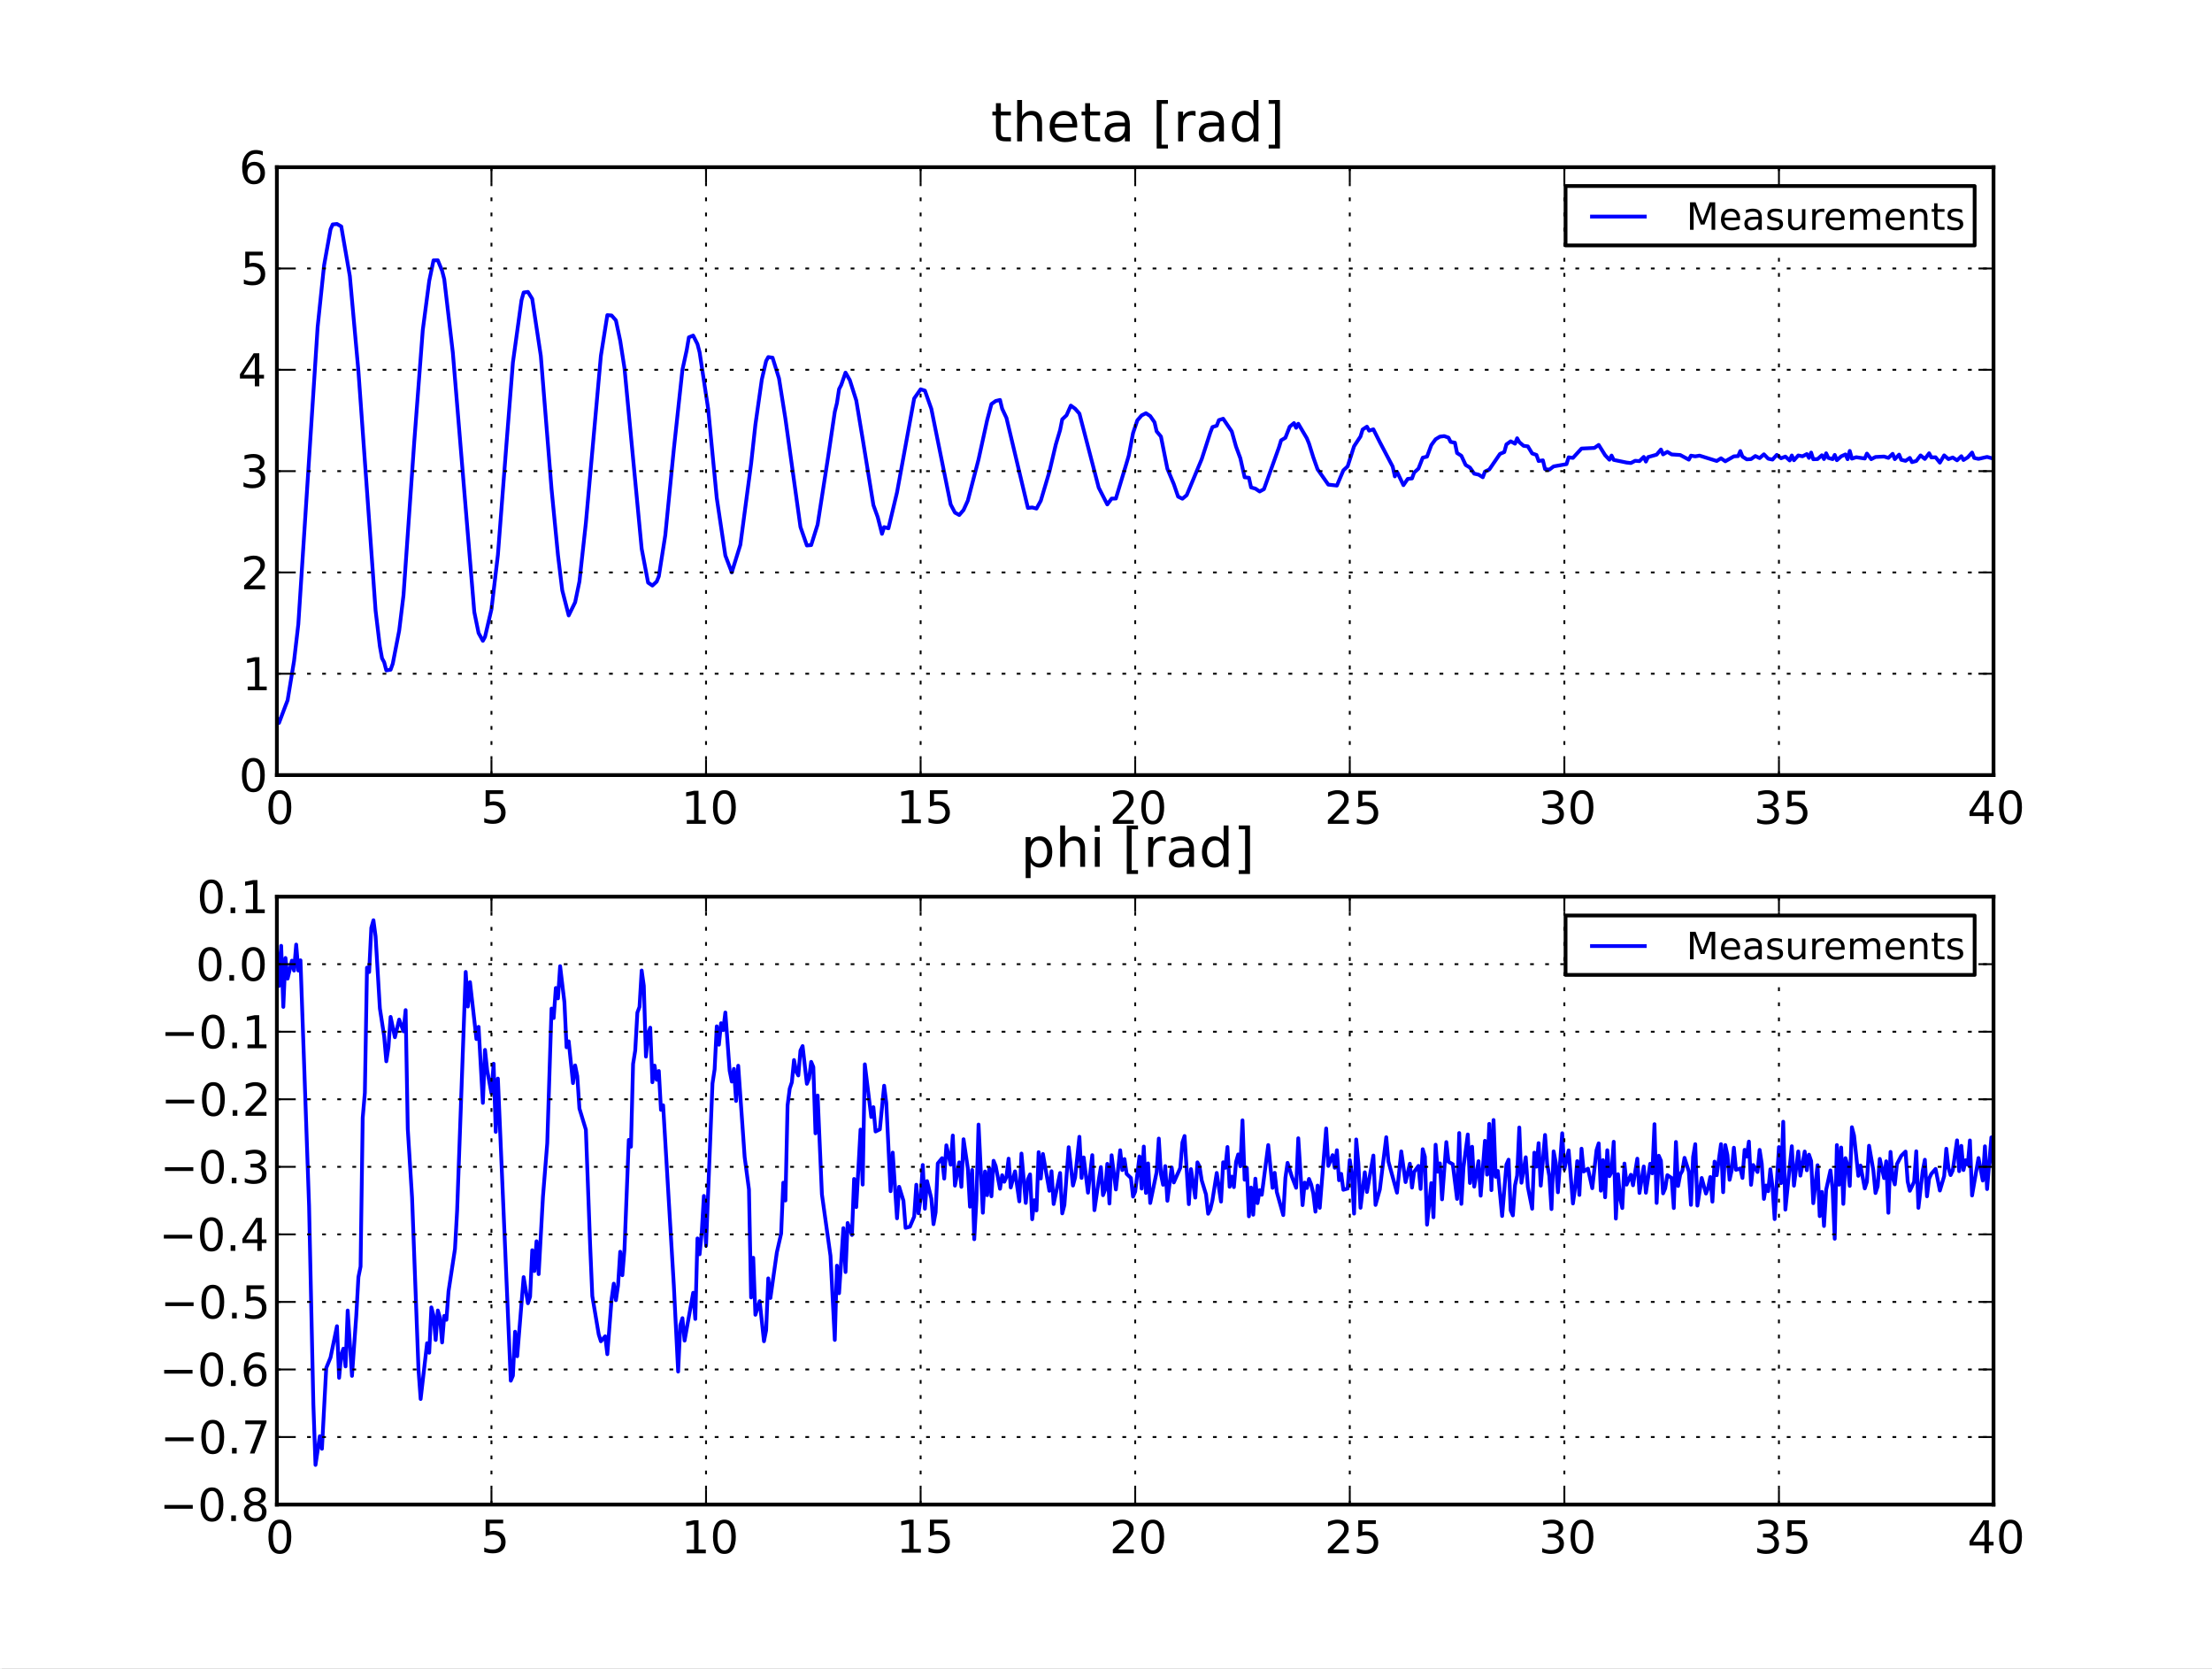 <?xml version="1.0" standalone="no"?>
<!DOCTYPE svg PUBLIC "-//W3C//DTD SVG 1.1//EN"
  "http://www.w3.org/Graphics/SVG/1.1/DTD/svg11.dtd">
<!-- Created with matplotlib (http://matplotlib.sourceforge.net/) -->
<svg width="586pt" height="442pt" viewBox="0 0 586 442"
   xmlns="http://www.w3.org/2000/svg"
   xmlns:xlink="http://www.w3.org/1999/xlink"
   version="1.1"
   id="svg1">
<rect x="0" y="0" width="586" height="442" fill="#808080" stroke="none"/>
<g id="figure1">
<g id="patch1">
<path style="fill: #ffffff; stroke: #ffffff; stroke-width: 1; stroke-linejoin: round; stroke-linecap: square;  opacity: 1"  d="M0 442.8L586.8 442.8L586.8 0
L0 0L0 442.8"/>
</g>
<g id="axes1">
<g id="patch2">
<path style="fill: #ffffff; opacity: 1"  d="M73.35 205.298L528.12 205.298L528.12 44.28
L73.35 44.28L73.35 205.298"/>
</g>
<g id="line2d1">
<defs>
  <clipPath id="pf34400005520f91ba751e2ebaafc2670">
<rect x="73.35" y="44.28" width="454.77" height="161.018"/>
  </clipPath>
</defs><path style="fill: none; stroke: #0000ff; stroke-width: 1; stroke-linejoin: round; stroke-linecap: square;  opacity: 1" clip-path="url(#pf34400005520f91ba751e2ebaafc2670)" d="M73.35 189.941L73.918 191.478L75.624 186.949
L76.192 185.479L77.898 175.092L79.035 165.305
L82.445 112.799L84.151 86.58L85.856 70.275
L87.562 60.742L88.13 59.45L89.267 59.328
L90.404 59.976L92.678 73.134L94.952 98.313
L99.499 161.741L100.636 171.21L101.205 174.363
L101.773 175.409L102.342 177.576L103.479 177.39
L104.047 175.815L105.752 167.037L106.889 157.713
L109.732 117.161L112.005 87.398L113.711 74.4
L114.848 68.959L115.985 68.943L117.122 71.73
L117.69 73.949L119.964 93.415L125.649 162.108
L126.785 167.679L127.922 169.746L128.491 168.688
L130.196 161.379L131.902 146.991L134.175 117.54
L135.881 95.985L138.155 79.526L138.723 77.479
L139.86 77.316L140.997 79.155L143.271 94.257
L146.113 129.528L147.819 147.05L148.956 156.386
L150.661 163.012L152.366 159.524L153.503 154.031
L155.209 138.512L159.188 94.238L160.893 83.471
L162.03 83.568L163.167 84.864L164.304 90.244
L165.441 97.532L169.989 145.351L171.694 154.327
L172.831 155.099L173.968 154.051L174.536 152.646
L176.242 141.797L178.516 118.914L180.789 97.938
L181.926 92.708L182.495 89.351L183.632 88.886
L184.769 91.135L185.337 93.3L187.611 108.328
L189.885 131.929L192.159 147.141L193.864 151.614
L196.138 144.282L198.98 122.874L200.117 112.5
L201.823 100.497L202.959 95.62L203.528 94.58
L204.665 94.74L206.37 100.212L208.076 110.946
L212.055 139.585L213.76 144.481L214.897 144.379
L216.603 138.939L219.445 120.623L221.15 109.088
L221.719 106.776L222.287 103.064L222.856 101.959
L223.993 98.697L225.129 100.682L226.835 106.046
L228.54 116.27L231.383 133.8L232.519 136.95
L233.656 141.4L234.225 139.616L235.362 139.943
L237.636 130.415L242.183 105.537L243.889 103.118
L245.026 103.472L246.731 108.296L251.847 133.618
L252.984 135.781L254.121 136.41L255.258 135.1
L256.395 132.588L259.237 121.684L261.511 111.31
L262.648 107.023L263.785 106.208L264.922 105.935
L265.49 108.267L266.627 110.694L272.312 134.544
L273.449 134.412L274.586 134.711L275.723 132.629
L277.997 124.977L279.702 117.731L280.839 113.917
L281.407 111.073L282.544 110.002L283.681 107.436
L284.818 108.259L285.955 109.548L291.071 129.176
L293.345 133.616L294.482 132.068L295.619 132.05
L298.461 122.609L299.03 120.657L300.167 114.714
L301.303 111.339L302.44 110.028L303.577 109.454
L304.714 110.201L305.851 111.845L306.42 114.267
L307.557 115.635L309.262 124.171L310.967 128.235
L312.104 131.541L313.241 132.104L314.378 131.16
L318.357 121.606L320.631 114.588L321.2 113.118
L322.337 112.76L322.905 111.277L324.042 110.913
L326.316 114.281L327.453 118.307L328.59 121.377
L329.727 126.424L330.864 126.544L331.432 129.109
L332.569 129.42L333.706 130.184L334.843 129.562
L338.822 118.494L339.39 116.632L340.527 115.948
L341.664 113.025L342.801 112.069L343.37 113.307
L343.938 112.238L346.212 116.087L346.78 117.49
L347.917 121.125L349.054 124.322L351.897 128.365
L354.17 128.616L355.876 124.594L357.013 123.531
L358.718 118.201L360.424 115.605L360.992 113.765
L362.129 113.018L362.697 114.064L363.834 113.721
L365.54 117.114L368.95 123.588L369.519 126.186
L370.087 124.942L371.793 128.508L372.93 126.851
L374.067 126.727L374.635 125.174L375.772 124.13
L376.909 121.229L378.046 120.947L379.183 117.887
L380.32 116.346L381.457 115.656L382.594 115.512
L383.731 115.92L384.299 117.051L385.436 117.264
L386.004 119.997L387.141 120.722L388.278 123.161
L389.415 123.849L390.552 125.466L391.689 125.713
L392.826 126.413L393.394 124.909L394.531 124.373
L397.374 120.223L398.511 119.745L399.079 117.711
L400.216 116.896L401.353 117.516L401.921 116.083
L402.49 117.107L403.627 118.086L404.764 118.234
L405.901 120.107L407.037 120.497L407.606 122.119
L408.743 121.927L409.311 124.257L410.448 124.398
L411.585 123.542L414.996 122.935L415.564 121.133
L416.701 121.285L418.975 118.81L422.386 118.644
L423.523 117.85L425.228 120.572L426.365 121.773
L426.934 120.66L427.502 121.814L430.913 122.521
L432.05 122.647L433.187 122.049L434.324 122.141
L435.461 121.029L436.029 122.262L436.598 121.077
L438.871 120.432L440.008 119.065L440.577 120.354
L441.714 119.685L442.851 120.37L445.124 120.522
L447.398 121.751L447.967 120.698L449.104 120.877
L450.241 120.688L454.788 122.102L455.925 121.39
L457.062 122.182L459.336 120.875L460.473 120.811
L461.041 119.476L461.61 120.935L462.747 121.669
L463.884 121.603L465.021 120.791L466.158 121.34
L467.295 120.333L468.431 121.496L469.568 121.731
L470.705 120.485L471.842 121.387L472.979 120.935
L474.116 121.965L474.685 120.643L475.253 121.904
L476.39 120.639L477.527 120.864L478.664 120.273
L479.232 121.29L479.801 119.88L480.369 121.642
L481.506 121.598L482.643 120.588L483.211 121.589
L483.78 120.064L484.348 121.28L485.485 121.615
L486.054 120.496L486.622 121.893L487.759 120.879
L488.896 120.361L489.465 121.634L490.033 119.439
L490.601 121.483L491.738 121.106L494.012 121.45
L494.581 120.146L495.718 121.621L496.855 121.044
L499.128 120.929L500.265 121.288L501.402 120.206
L501.971 121.617L503.108 120.416L503.676 121.793
L504.813 122.068L505.95 121.292L506.518 122.41
L507.655 122.099L508.792 120.627L509.929 121.562
L511.066 120.06L511.635 121.157L512.772 121.118
L513.908 122.543L515.045 120.616L516.182 121.611
L517.319 121.174L518.456 121.931L519.593 120.838
L520.162 121.843L521.298 121.14L522.435 119.871
L523.004 121.3L524.141 121.548L526.415 121.026
L527.552 121.339L527.552 121.339"/>
</g>
<g id="matplotlib.axis1">
<g id="xtick1">
<g id="line2d2">
<path style="fill: none; stroke: #000000; stroke-width: 0.5; stroke-linejoin: round; stroke-linecap: butt; stroke-dasharray: 1,3; stroke-dashoffset: 0; opacity: 1" clip-path="url(#pf34400005520f91ba751e2ebaafc2670)" d="M73.35 205.298L73.35 44.28"/>
</g>
<g id="line2d3">
<defs><path id="m30e32995789d870ad79a2e54c91cf9c6" d="M0 0L0 -4"/></defs>
<g ><use style="fill: none; stroke: #000000; stroke-width: 0.5; stroke-linejoin: round; stroke-linecap: butt;  opacity: 1" xlink:href="#m30e32995789d870ad79a2e54c91cf9c6" x="73.35" y="205.298"/>
</g></g>
<g id="line2d4">
<defs><path id="m9281cae24120827b11d5ea8a7ad3e96b" d="M0 0L0 4"/></defs>
<g ><use style="fill: none; stroke: #000000; stroke-width: 0.5; stroke-linejoin: round; stroke-linecap: butt;  opacity: 1" xlink:href="#m9281cae24120827b11d5ea8a7ad3e96b" x="73.35" y="44.28"/>
</g></g>
<g id="text1">
<defs>
<path id="c_7a2040fe3b94fcd41d0a72c84e93b115" d="M31.781 -66.406q-7.609 0 -11.453 7.5q-3.828 7.484 -3.828 22.531q0 14.984 3.828 22.484q3.844 7.5 11.453 7.5q7.672 0 11.5 -7.5q3.844 -7.5 3.844 -22.484q0 -15.047 -3.844 -22.531q-3.828 -7.5 -11.5 -7.5M31.781 -74.219q12.266 0 18.734 9.703q6.469 9.688 6.469 28.141q0 18.406 -6.469 28.109q-6.469 9.688 -18.734 9.688q-12.25 0 -18.719 -9.688q-6.469 -9.703 -6.469 -28.109q0 -18.453 6.469 -28.141q6.469 -9.703 18.719 -9.703"/>
</defs>
<g style="fill: #000000; opacity: 1" transform="translate(70.327,218.204)scale(0.12)">
<use xlink:href="#c_7a2040fe3b94fcd41d0a72c84e93b115"/>
</g>
</g>
</g>
<g id="xtick2">
<g id="line2d5">
<path style="fill: none; stroke: #000000; stroke-width: 0.5; stroke-linejoin: round; stroke-linecap: butt; stroke-dasharray: 1,3; stroke-dashoffset: 0; opacity: 1" clip-path="url(#pf34400005520f91ba751e2ebaafc2670)" d="M130.196 205.298L130.196 44.28"/>
</g>
<g id="line2d6">
<g ><use style="fill: none; stroke: #000000; stroke-width: 0.5; stroke-linejoin: round; stroke-linecap: butt;  opacity: 1" xlink:href="#m30e32995789d870ad79a2e54c91cf9c6" x="130.196" y="205.298"/>
</g></g>
<g id="line2d7">
<g ><use style="fill: none; stroke: #000000; stroke-width: 0.5; stroke-linejoin: round; stroke-linecap: butt;  opacity: 1" xlink:href="#m9281cae24120827b11d5ea8a7ad3e96b" x="130.196" y="44.28"/>
</g></g>
<g id="text2">
<defs>
<path id="c_1260a2df50f305f3db244e29828f968e" d="M10.797 -72.906l38.719 0l0 8.312l-29.688 0l0 17.859q2.141 -0.734 4.281 -1.094q2.156 -0.359 4.312 -0.359q12.203 0 19.328 6.688q7.141 6.688 7.141 18.109q0 11.766 -7.328 18.297q-7.328 6.516 -20.656 6.516q-4.594 0 -9.359 -0.781q-4.75 -0.781 -9.828 -2.344l0 -9.922q4.391 2.391 9.078 3.562q4.688 1.172 9.906 1.172q8.453 0 13.375 -4.438q4.938 -4.438 4.938 -12.062q0 -7.609 -4.938 -12.047q-4.922 -4.453 -13.375 -4.453q-3.953 0 -7.891 0.875q-3.922 0.875 -8.016 2.734z"/>
</defs>
<g style="fill: #000000; opacity: 1" transform="translate(127.36,218.048)scale(0.12)">
<use xlink:href="#c_1260a2df50f305f3db244e29828f968e"/>
</g>
</g>
</g>
<g id="xtick3">
<g id="line2d8">
<path style="fill: none; stroke: #000000; stroke-width: 0.5; stroke-linejoin: round; stroke-linecap: butt; stroke-dasharray: 1,3; stroke-dashoffset: 0; opacity: 1" clip-path="url(#pf34400005520f91ba751e2ebaafc2670)" d="M187.042 205.298L187.042 44.28"/>
</g>
<g id="line2d9">
<g ><use style="fill: none; stroke: #000000; stroke-width: 0.5; stroke-linejoin: round; stroke-linecap: butt;  opacity: 1" xlink:href="#m30e32995789d870ad79a2e54c91cf9c6" x="187.042" y="205.298"/>
</g></g>
<g id="line2d10">
<g ><use style="fill: none; stroke: #000000; stroke-width: 0.5; stroke-linejoin: round; stroke-linecap: butt;  opacity: 1" xlink:href="#m9281cae24120827b11d5ea8a7ad3e96b" x="187.042" y="44.28"/>
</g></g>
<g id="text3">
<defs>
<path id="c_42baa63129a918535c52adb20d687ea7" d="M12.406 -8.297l16.109 0l0 -55.625l-17.531 3.516l0 -8.984l17.438 -3.516l9.859 0l0 64.609l16.109 0l0 8.297l-41.984 0z"/>
</defs>
<g style="fill: #000000; opacity: 1" transform="translate(180.457,218.204)scale(0.12)">
<use xlink:href="#c_42baa63129a918535c52adb20d687ea7"/>
<use xlink:href="#c_7a2040fe3b94fcd41d0a72c84e93b115" x="63.623"/>
</g>
</g>
</g>
<g id="xtick4">
<g id="line2d11">
<path style="fill: none; stroke: #000000; stroke-width: 0.5; stroke-linejoin: round; stroke-linecap: butt; stroke-dasharray: 1,3; stroke-dashoffset: 0; opacity: 1" clip-path="url(#pf34400005520f91ba751e2ebaafc2670)" d="M243.889 205.298L243.889 44.28"/>
</g>
<g id="line2d12">
<g ><use style="fill: none; stroke: #000000; stroke-width: 0.5; stroke-linejoin: round; stroke-linecap: butt;  opacity: 1" xlink:href="#m30e32995789d870ad79a2e54c91cf9c6" x="243.889" y="205.298"/>
</g></g>
<g id="line2d13">
<g ><use style="fill: none; stroke: #000000; stroke-width: 0.5; stroke-linejoin: round; stroke-linecap: butt;  opacity: 1" xlink:href="#m9281cae24120827b11d5ea8a7ad3e96b" x="243.889" y="44.28"/>
</g></g>
<g id="text4">
<g style="fill: #000000; opacity: 1" transform="translate(237.428,218.048)scale(0.12)">
<use xlink:href="#c_42baa63129a918535c52adb20d687ea7"/>
<use xlink:href="#c_1260a2df50f305f3db244e29828f968e" x="63.623"/>
</g>
</g>
</g>
<g id="xtick5">
<g id="line2d14">
<path style="fill: none; stroke: #000000; stroke-width: 0.5; stroke-linejoin: round; stroke-linecap: butt; stroke-dasharray: 1,3; stroke-dashoffset: 0; opacity: 1" clip-path="url(#pf34400005520f91ba751e2ebaafc2670)" d="M300.735 205.298L300.735 44.28"/>
</g>
<g id="line2d15">
<g ><use style="fill: none; stroke: #000000; stroke-width: 0.5; stroke-linejoin: round; stroke-linecap: butt;  opacity: 1" xlink:href="#m30e32995789d870ad79a2e54c91cf9c6" x="300.735" y="205.298"/>
</g></g>
<g id="line2d16">
<g ><use style="fill: none; stroke: #000000; stroke-width: 0.5; stroke-linejoin: round; stroke-linecap: butt;  opacity: 1" xlink:href="#m9281cae24120827b11d5ea8a7ad3e96b" x="300.735" y="44.28"/>
</g></g>
<g id="text5">
<defs>
<path id="c_ed3f3ed3ebfbd18bcb9c012009a68ad1" d="M19.188 -8.297l34.422 0l0 8.297l-46.281 0l0 -8.297q5.609 -5.812 15.297 -15.594q9.703 -9.797 12.188 -12.641q4.734 -5.312 6.609 -9q1.891 -3.688 1.891 -7.25q0 -5.812 -4.078 -9.469q-4.078 -3.672 -10.625 -3.672q-4.641 0 -9.797 1.609q-5.141 1.609 -11 4.891l0 -9.969q5.953 -2.391 11.125 -3.609q5.188 -1.219 9.484 -1.219q11.328 0 18.062 5.672q6.734 5.656 6.734 15.125q0 4.5 -1.688 8.531q-1.672 4.016 -6.125 9.484q-1.219 1.422 -7.766 8.188q-6.531 6.766 -18.453 18.922"/>
</defs>
<g style="fill: #000000; opacity: 1" transform="translate(293.93,218.204)scale(0.12)">
<use xlink:href="#c_ed3f3ed3ebfbd18bcb9c012009a68ad1"/>
<use xlink:href="#c_7a2040fe3b94fcd41d0a72c84e93b115" x="63.623"/>
</g>
</g>
</g>
<g id="xtick6">
<g id="line2d17">
<path style="fill: none; stroke: #000000; stroke-width: 0.5; stroke-linejoin: round; stroke-linecap: butt; stroke-dasharray: 1,3; stroke-dashoffset: 0; opacity: 1" clip-path="url(#pf34400005520f91ba751e2ebaafc2670)" d="M357.581 205.298L357.581 44.28"/>
</g>
<g id="line2d18">
<g ><use style="fill: none; stroke: #000000; stroke-width: 0.5; stroke-linejoin: round; stroke-linecap: butt;  opacity: 1" xlink:href="#m30e32995789d870ad79a2e54c91cf9c6" x="357.581" y="205.298"/>
</g></g>
<g id="line2d19">
<g ><use style="fill: none; stroke: #000000; stroke-width: 0.5; stroke-linejoin: round; stroke-linecap: butt;  opacity: 1" xlink:href="#m9281cae24120827b11d5ea8a7ad3e96b" x="357.581" y="44.28"/>
</g></g>
<g id="text6">
<g style="fill: #000000; opacity: 1" transform="translate(350.902,218.204)scale(0.12)">
<use xlink:href="#c_ed3f3ed3ebfbd18bcb9c012009a68ad1"/>
<use xlink:href="#c_1260a2df50f305f3db244e29828f968e" x="63.623"/>
</g>
</g>
</g>
<g id="xtick7">
<g id="line2d20">
<path style="fill: none; stroke: #000000; stroke-width: 0.5; stroke-linejoin: round; stroke-linecap: butt; stroke-dasharray: 1,3; stroke-dashoffset: 0; opacity: 1" clip-path="url(#pf34400005520f91ba751e2ebaafc2670)" d="M414.428 205.298L414.428 44.28"/>
</g>
<g id="line2d21">
<g ><use style="fill: none; stroke: #000000; stroke-width: 0.5; stroke-linejoin: round; stroke-linecap: butt;  opacity: 1" xlink:href="#m30e32995789d870ad79a2e54c91cf9c6" x="414.428" y="205.298"/>
</g></g>
<g id="line2d22">
<g ><use style="fill: none; stroke: #000000; stroke-width: 0.5; stroke-linejoin: round; stroke-linecap: butt;  opacity: 1" xlink:href="#m9281cae24120827b11d5ea8a7ad3e96b" x="414.428" y="44.28"/>
</g></g>
<g id="text7">
<defs>
<path id="c_3dcfa38a02242cb63ec6726c6e70be7a" d="M40.578 -39.312q7.078 1.516 11.047 6.312q3.984 4.781 3.984 11.812q0 10.781 -7.422 16.703q-7.422 5.906 -21.094 5.906q-4.578 0 -9.438 -0.906q-4.859 -0.906 -10.031 -2.719l0 -9.516q4.094 2.391 8.969 3.609q4.891 1.219 10.219 1.219q9.266 0 14.125 -3.656q4.859 -3.656 4.859 -10.641q0 -6.453 -4.516 -10.078q-4.516 -3.641 -12.562 -3.641l-8.5 0l0 -8.109l8.891 0q7.266 0 11.125 -2.906q3.859 -2.906 3.859 -8.375q0 -5.609 -3.984 -8.609q-3.969 -3.016 -11.391 -3.016q-4.062 0 -8.703 0.891q-4.641 0.875 -10.203 2.719l0 -8.781q5.625 -1.562 10.531 -2.344q4.906 -0.781 9.25 -0.781q11.234 0 17.766 5.109q6.547 5.094 6.547 13.781q0 6.062 -3.469 10.234q-3.469 4.172 -9.859 5.781"/>
</defs>
<g style="fill: #000000; opacity: 1" transform="translate(407.646,218.204)scale(0.12)">
<use xlink:href="#c_3dcfa38a02242cb63ec6726c6e70be7a"/>
<use xlink:href="#c_7a2040fe3b94fcd41d0a72c84e93b115" x="63.623"/>
</g>
</g>
</g>
<g id="xtick8">
<g id="line2d23">
<path style="fill: none; stroke: #000000; stroke-width: 0.5; stroke-linejoin: round; stroke-linecap: butt; stroke-dasharray: 1,3; stroke-dashoffset: 0; opacity: 1" clip-path="url(#pf34400005520f91ba751e2ebaafc2670)" d="M471.274 205.298L471.274 44.28"/>
</g>
<g id="line2d24">
<g ><use style="fill: none; stroke: #000000; stroke-width: 0.5; stroke-linejoin: round; stroke-linecap: butt;  opacity: 1" xlink:href="#m30e32995789d870ad79a2e54c91cf9c6" x="471.274" y="205.298"/>
</g></g>
<g id="line2d25">
<g ><use style="fill: none; stroke: #000000; stroke-width: 0.5; stroke-linejoin: round; stroke-linecap: butt;  opacity: 1" xlink:href="#m9281cae24120827b11d5ea8a7ad3e96b" x="471.274" y="44.28"/>
</g></g>
<g id="text8">
<g style="fill: #000000; opacity: 1" transform="translate(464.618,218.204)scale(0.12)">
<use xlink:href="#c_3dcfa38a02242cb63ec6726c6e70be7a"/>
<use xlink:href="#c_1260a2df50f305f3db244e29828f968e" x="63.623"/>
</g>
</g>
</g>
<g id="xtick9">
<g id="line2d26">
<path style="fill: none; stroke: #000000; stroke-width: 0.5; stroke-linejoin: round; stroke-linecap: butt; stroke-dasharray: 1,3; stroke-dashoffset: 0; opacity: 1" clip-path="url(#pf34400005520f91ba751e2ebaafc2670)" d="M528.12 205.298L528.12 44.28"/>
</g>
<g id="line2d27">
<g ><use style="fill: none; stroke: #000000; stroke-width: 0.5; stroke-linejoin: round; stroke-linecap: butt;  opacity: 1" xlink:href="#m30e32995789d870ad79a2e54c91cf9c6" x="528.12" y="205.298"/>
</g></g>
<g id="line2d28">
<g ><use style="fill: none; stroke: #000000; stroke-width: 0.5; stroke-linejoin: round; stroke-linecap: butt;  opacity: 1" xlink:href="#m9281cae24120827b11d5ea8a7ad3e96b" x="528.12" y="44.28"/>
</g></g>
<g id="text9">
<defs>
<path id="c_a0416418d96557a09b8c1332d34883ba" d="M37.797 -64.312l-24.906 38.922l24.906 0zM35.203 -72.906l12.406 0l0 47.516l10.406 0l0 8.203l-10.406 0l0 17.188l-9.812 0l0 -17.188l-32.906 0l0 -9.516z"/>
</defs>
<g style="fill: #000000; opacity: 1" transform="translate(521.175,218.204)scale(0.12)">
<use xlink:href="#c_a0416418d96557a09b8c1332d34883ba"/>
<use xlink:href="#c_7a2040fe3b94fcd41d0a72c84e93b115" x="63.623"/>
</g>
</g>
</g>
</g>
<g id="matplotlib.axis2">
<g id="ytick1">
<g id="line2d29">
<path style="fill: none; stroke: #000000; stroke-width: 0.5; stroke-linejoin: round; stroke-linecap: butt; stroke-dasharray: 1,3; stroke-dashoffset: 0; opacity: 1" clip-path="url(#pf34400005520f91ba751e2ebaafc2670)" d="M73.35 205.298L528.12 205.298"/>
</g>
<g id="line2d30">
<defs><path id="m3400efa6b1638b3fea9e19e898273957" d="M0 0L4 0"/></defs>
<g ><use style="fill: none; stroke: #000000; stroke-width: 0.5; stroke-linejoin: round; stroke-linecap: butt;  opacity: 1" xlink:href="#m3400efa6b1638b3fea9e19e898273957" x="73.35" y="205.298"/>
</g></g>
<g id="line2d31">
<defs><path id="m20b58b2501143cb5e0a5e8f1ef6f1643" d="M0 0L-4 0"/></defs>
<g ><use style="fill: none; stroke: #000000; stroke-width: 0.5; stroke-linejoin: round; stroke-linecap: butt;  opacity: 1" xlink:href="#m20b58b2501143cb5e0a5e8f1ef6f1643" x="528.12" y="205.298"/>
</g></g>
<g id="text10">
<g style="fill: #000000; opacity: 1" transform="translate(63.303,209.665)scale(0.12)">
<use xlink:href="#c_7a2040fe3b94fcd41d0a72c84e93b115"/>
</g>
</g>
</g>
<g id="ytick2">
<g id="line2d32">
<path style="fill: none; stroke: #000000; stroke-width: 0.5; stroke-linejoin: round; stroke-linecap: butt; stroke-dasharray: 1,3; stroke-dashoffset: 0; opacity: 1" clip-path="url(#pf34400005520f91ba751e2ebaafc2670)" d="M73.35 178.462L528.12 178.462"/>
</g>
<g id="line2d33">
<g ><use style="fill: none; stroke: #000000; stroke-width: 0.5; stroke-linejoin: round; stroke-linecap: butt;  opacity: 1" xlink:href="#m3400efa6b1638b3fea9e19e898273957" x="73.35" y="178.462"/>
</g></g>
<g id="line2d34">
<g ><use style="fill: none; stroke: #000000; stroke-width: 0.5; stroke-linejoin: round; stroke-linecap: butt;  opacity: 1" xlink:href="#m20b58b2501143cb5e0a5e8f1ef6f1643" x="528.12" y="178.462"/>
</g></g>
<g id="text11">
<g style="fill: #000000; opacity: 1" transform="translate(64.131,182.837)scale(0.12)">
<use xlink:href="#c_42baa63129a918535c52adb20d687ea7"/>
</g>
</g>
</g>
<g id="ytick3">
<g id="line2d35">
<path style="fill: none; stroke: #000000; stroke-width: 0.5; stroke-linejoin: round; stroke-linecap: butt; stroke-dasharray: 1,3; stroke-dashoffset: 0; opacity: 1" clip-path="url(#pf34400005520f91ba751e2ebaafc2670)" d="M73.35 151.625L528.12 151.625"/>
</g>
<g id="line2d36">
<g ><use style="fill: none; stroke: #000000; stroke-width: 0.5; stroke-linejoin: round; stroke-linecap: butt;  opacity: 1" xlink:href="#m3400efa6b1638b3fea9e19e898273957" x="73.35" y="151.625"/>
</g></g>
<g id="line2d37">
<g ><use style="fill: none; stroke: #000000; stroke-width: 0.5; stroke-linejoin: round; stroke-linecap: butt;  opacity: 1" xlink:href="#m20b58b2501143cb5e0a5e8f1ef6f1643" x="528.12" y="151.625"/>
</g></g>
<g id="text12">
<g style="fill: #000000; opacity: 1" transform="translate(63.788,156.079)scale(0.12)">
<use xlink:href="#c_ed3f3ed3ebfbd18bcb9c012009a68ad1"/>
</g>
</g>
</g>
<g id="ytick4">
<g id="line2d38">
<path style="fill: none; stroke: #000000; stroke-width: 0.5; stroke-linejoin: round; stroke-linecap: butt; stroke-dasharray: 1,3; stroke-dashoffset: 0; opacity: 1" clip-path="url(#pf34400005520f91ba751e2ebaafc2670)" d="M73.35 124.789L528.12 124.789"/>
</g>
<g id="line2d39">
<g ><use style="fill: none; stroke: #000000; stroke-width: 0.5; stroke-linejoin: round; stroke-linecap: butt;  opacity: 1" xlink:href="#m3400efa6b1638b3fea9e19e898273957" x="73.35" y="124.789"/>
</g></g>
<g id="line2d40">
<g ><use style="fill: none; stroke: #000000; stroke-width: 0.5; stroke-linejoin: round; stroke-linecap: butt;  opacity: 1" xlink:href="#m20b58b2501143cb5e0a5e8f1ef6f1643" x="528.12" y="124.789"/>
</g></g>
<g id="text13">
<g style="fill: #000000; opacity: 1" transform="translate(63.6,129.156)scale(0.12)">
<use xlink:href="#c_3dcfa38a02242cb63ec6726c6e70be7a"/>
</g>
</g>
</g>
<g id="ytick5">
<g id="line2d41">
<path style="fill: none; stroke: #000000; stroke-width: 0.5; stroke-linejoin: round; stroke-linecap: butt; stroke-dasharray: 1,3; stroke-dashoffset: 0; opacity: 1" clip-path="url(#pf34400005520f91ba751e2ebaafc2670)" d="M73.35 97.953L528.12 97.953"/>
</g>
<g id="line2d42">
<g ><use style="fill: none; stroke: #000000; stroke-width: 0.5; stroke-linejoin: round; stroke-linecap: butt;  opacity: 1" xlink:href="#m3400efa6b1638b3fea9e19e898273957" x="73.35" y="97.953"/>
</g></g>
<g id="line2d43">
<g ><use style="fill: none; stroke: #000000; stroke-width: 0.5; stroke-linejoin: round; stroke-linecap: butt;  opacity: 1" xlink:href="#m20b58b2501143cb5e0a5e8f1ef6f1643" x="528.12" y="97.953"/>
</g></g>
<g id="text14">
<g style="fill: #000000; opacity: 1" transform="translate(62.975,102.328)scale(0.12)">
<use xlink:href="#c_a0416418d96557a09b8c1332d34883ba"/>
</g>
</g>
</g>
<g id="ytick6">
<g id="line2d44">
<path style="fill: none; stroke: #000000; stroke-width: 0.5; stroke-linejoin: round; stroke-linecap: butt; stroke-dasharray: 1,3; stroke-dashoffset: 0; opacity: 1" clip-path="url(#pf34400005520f91ba751e2ebaafc2670)" d="M73.35 71.116L528.12 71.116"/>
</g>
<g id="line2d45">
<g ><use style="fill: none; stroke: #000000; stroke-width: 0.5; stroke-linejoin: round; stroke-linecap: butt;  opacity: 1" xlink:href="#m3400efa6b1638b3fea9e19e898273957" x="73.35" y="71.116"/>
</g></g>
<g id="line2d46">
<g ><use style="fill: none; stroke: #000000; stroke-width: 0.5; stroke-linejoin: round; stroke-linecap: butt;  opacity: 1" xlink:href="#m20b58b2501143cb5e0a5e8f1ef6f1643" x="528.12" y="71.116"/>
</g></g>
<g id="text15">
<g style="fill: #000000; opacity: 1" transform="translate(63.678,75.405)scale(0.12)">
<use xlink:href="#c_1260a2df50f305f3db244e29828f968e"/>
</g>
</g>
</g>
<g id="ytick7">
<g id="line2d47">
<path style="fill: none; stroke: #000000; stroke-width: 0.5; stroke-linejoin: round; stroke-linecap: butt; stroke-dasharray: 1,3; stroke-dashoffset: 0; opacity: 1" clip-path="url(#pf34400005520f91ba751e2ebaafc2670)" d="M73.35 44.28L528.12 44.28"/>
</g>
<g id="line2d48">
<g ><use style="fill: none; stroke: #000000; stroke-width: 0.5; stroke-linejoin: round; stroke-linecap: butt;  opacity: 1" xlink:href="#m3400efa6b1638b3fea9e19e898273957" x="73.35" y="44.28"/>
</g></g>
<g id="line2d49">
<g ><use style="fill: none; stroke: #000000; stroke-width: 0.5; stroke-linejoin: round; stroke-linecap: butt;  opacity: 1" xlink:href="#m20b58b2501143cb5e0a5e8f1ef6f1643" x="528.12" y="44.28"/>
</g></g>
<g id="text16">
<defs>
<path id="c_cc8d6d580d1b10c8632f7a42cd53db8a" d="M33.016 -40.375q-6.641 0 -10.531 4.547q-3.875 4.531 -3.875 12.438q0 7.859 3.875 12.438q3.891 4.562 10.531 4.562q6.641 0 10.516 -4.562q3.875 -4.578 3.875 -12.438q0 -7.906 -3.875 -12.438q-3.875 -4.547 -10.516 -4.547M52.594 -71.297l0 8.984q-3.719 -1.75 -7.5 -2.672q-3.781 -0.938 -7.5 -0.938q-9.766 0 -14.922 6.594q-5.141 6.594 -5.875 19.922q2.875 -4.25 7.219 -6.516q4.359 -2.266 9.578 -2.266q10.984 0 17.359 6.672q6.375 6.656 6.375 18.125q0 11.234 -6.641 18.031q-6.641 6.781 -17.672 6.781q-12.656 0 -19.344 -9.688q-6.688 -9.703 -6.688 -28.109q0 -17.281 8.203 -27.562q8.203 -10.281 22.016 -10.281q3.719 0 7.5 0.734q3.781 0.734 7.891 2.188"/>
</defs>
<g style="fill: #000000; opacity: 1" transform="translate(63.319,48.647)scale(0.12)">
<use xlink:href="#c_cc8d6d580d1b10c8632f7a42cd53db8a"/>
</g>
</g>
</g>
</g>
<g id="patch3">
<path style="fill: none; stroke: #000000; stroke-width: 1; stroke-linejoin: round; stroke-linecap: square;  opacity: 1"  d="M73.35 44.28L528.12 44.28"/>
</g>
<g id="patch4">
<path style="fill: none; stroke: #000000; stroke-width: 1; stroke-linejoin: round; stroke-linecap: square;  opacity: 1"  d="M528.12 205.298L528.12 44.28"/>
</g>
<g id="patch5">
<path style="fill: none; stroke: #000000; stroke-width: 1; stroke-linejoin: round; stroke-linecap: square;  opacity: 1"  d="M73.35 205.298L528.12 205.298"/>
</g>
<g id="patch6">
<path style="fill: none; stroke: #000000; stroke-width: 1; stroke-linejoin: round; stroke-linecap: square;  opacity: 1"  d="M73.35 205.298L73.35 44.28"/>
</g>
<g id="text17">
<defs>
<path id="c_0f8c41144cfbf448378cb6fd1cc8e549" d="M18.312 -70.219l0 15.531l18.5 0l0 6.984l-18.5 0l0 29.688q0 6.688 1.828 8.594q1.828 1.906 7.453 1.906l9.219 0l0 7.516l-9.219 0q-10.406 0 -14.359 -3.875q-3.953 -3.891 -3.953 -14.141l0 -29.688l-6.594 0l0 -6.984l6.594 0l0 -15.531z"/>
<path id="c_74d54c94aa871ec39e2bc6697dde6c00" d="M54.891 -33.016l0 33.016l-8.984 0l0 -32.719q0 -7.766 -3.031 -11.609q-3.031 -3.859 -9.078 -3.859q-7.281 0 -11.484 4.641q-4.203 4.625 -4.203 12.641l0 30.906l-9.031 0l0 -75.984l9.031 0l0 29.797q3.234 -4.938 7.594 -7.375q4.375 -2.438 10.094 -2.438q9.422 0 14.25 5.828q4.844 5.828 4.844 17.156"/>
<path id="c_0bce5afba2dc6b9024b26277c38ad8e8" d="M56.203 -29.594l0 4.391l-41.312 0q0.594 9.281 5.594 14.141q5 4.859 13.938 4.859q5.172 0 10.031 -1.266q4.859 -1.266 9.656 -3.812l0 8.5q-4.844 2.047 -9.922 3.125q-5.078 1.078 -10.297 1.078q-13.094 0 -20.734 -7.609q-7.641 -7.625 -7.641 -20.625q0 -13.422 7.25 -21.297q7.25 -7.891 19.562 -7.891q11.031 0 17.453 7.109q6.422 7.094 6.422 19.297M47.219 -32.234q-0.094 -7.359 -4.125 -11.75q-4.031 -4.406 -10.672 -4.406q-7.516 0 -12.031 4.25q-4.516 4.25 -5.203 11.969z"/>
<path id="c_01d93a582460e35a7945ca50d148ffeb" d="M34.281 -27.484q-10.891 0 -15.094 2.484q-4.203 2.484 -4.203 8.5q0 4.781 3.156 7.594q3.156 2.797 8.562 2.797q7.484 0 12 -5.297q4.516 -5.297 4.516 -14.078l0 -2zM52.203 -31.203l0 31.203l-8.984 0l0 -8.297q-3.078 4.969 -7.672 7.344q-4.594 2.375 -11.234 2.375q-8.391 0 -13.359 -4.719q-4.953 -4.719 -4.953 -12.625q0 -9.219 6.172 -13.906q6.188 -4.688 18.438 -4.688l12.609 0l0 -0.891q0 -6.203 -4.078 -9.594q-4.078 -3.391 -11.453 -3.391q-4.688 0 -9.141 1.125q-4.438 1.125 -8.531 3.375l0 -8.312q4.922 -1.906 9.562 -2.844q4.641 -0.953 9.031 -0.953q11.875 0 17.734 6.156q5.859 6.141 5.859 18.641"/>
<path id="c_d41d8cd98f00b204e9800998ecf8427e" d=""/>
<path id="c_1a1d9ef1e4ddee695bd67a282879f099" d="M8.594 -75.984l20.703 0l0 6.984l-11.719 0l0 75.203l11.719 0l0 6.984l-20.703 0z"/>
<path id="c_6ec8d5749226675394676a5d2a3b468b" d="M41.109 -46.297q-1.516 -0.875 -3.297 -1.281q-1.781 -0.422 -3.922 -0.422q-7.625 0 -11.703 4.953q-4.078 4.953 -4.078 14.234l0 28.812l-9.031 0l0 -54.688l9.031 0l0 8.5q2.844 -4.984 7.375 -7.391q4.547 -2.422 11.047 -2.422q0.922 0 2.047 0.125q1.125 0.109 2.484 0.359z"/>
<path id="c_d821beae607506e87470f334d9ff47af" d="M45.406 -46.391l0 -29.594l8.984 0l0 75.984l-8.984 0l0 -8.203q-2.828 4.875 -7.156 7.25q-4.312 2.375 -10.375 2.375q-9.906 0 -16.141 -7.906q-6.219 -7.922 -6.219 -20.812q0 -12.891 6.219 -20.797q6.234 -7.906 16.141 -7.906q6.062 0 10.375 2.375q4.328 2.359 7.156 7.234M14.797 -27.297q0 9.906 4.078 15.547q4.078 5.641 11.203 5.641q7.125 0 11.219 -5.641q4.109 -5.641 4.109 -15.547q0 -9.906 -4.109 -15.547q-4.094 -5.641 -11.219 -5.641q-7.125 0 -11.203 5.641q-4.078 5.641 -4.078 15.547"/>
<path id="c_5bcf09947f6bf611091602c6fea1d302" d="M30.422 -75.984l0 89.172l-20.703 0l0 -6.984l11.672 0l0 -75.203l-11.672 0l0 -6.984z"/>
</defs>
<g style="fill: #000000; opacity: 1" transform="translate(262.508,37.436)scale(0.144)">
<use xlink:href="#c_0f8c41144cfbf448378cb6fd1cc8e549"/>
<use xlink:href="#c_74d54c94aa871ec39e2bc6697dde6c00" x="39.209"/>
<use xlink:href="#c_0bce5afba2dc6b9024b26277c38ad8e8" x="102.588"/>
<use xlink:href="#c_0f8c41144cfbf448378cb6fd1cc8e549" x="164.111"/>
<use xlink:href="#c_01d93a582460e35a7945ca50d148ffeb" x="203.32"/>
<use xlink:href="#c_d41d8cd98f00b204e9800998ecf8427e" x="264.6"/>
<use xlink:href="#c_1a1d9ef1e4ddee695bd67a282879f099" x="296.387"/>
<use xlink:href="#c_6ec8d5749226675394676a5d2a3b468b" x="335.4"/>
<use xlink:href="#c_01d93a582460e35a7945ca50d148ffeb" x="376.514"/>
<use xlink:href="#c_d821beae607506e87470f334d9ff47af" x="437.793"/>
<use xlink:href="#c_5bcf09947f6bf611091602c6fea1d302" x="501.27"/>
</g>
</g>
<g id="legend1">
<g id="patch7">
<path style="fill: #ffffff; stroke: #000000; stroke-width: 1; stroke-linejoin: round; stroke-linecap: square;  opacity: 1"  d="M414.746 65.009L523.122 65.009L523.122 49.278
L414.746 49.278L414.746 65.009z"/>
</g>
<g id="line2d50">
<path style="fill: none; stroke: #0000ff; stroke-width: 1; stroke-linejoin: round; stroke-linecap: square;  opacity: 1"  d="M421.743 57.372L435.737 57.372"/>
</g>
<g id="line2d51">
</g>
<g id="text18">
<defs>
<path id="c_72234ddc5dcad8d05c893ef0371171da" d="M9.812 -72.906l14.703 0l18.594 49.609l18.703 -49.609l14.703 0l0 72.906l-9.625 0l0 -64.016l-18.797 50l-9.906 0l-18.797 -50l0 64.016l-9.578 0z"/>
<path id="c_8e0810ad13fe20a2a87a2619799b154d" d="M44.281 -53.078l0 8.5q-3.797 -1.953 -7.906 -2.922q-4.094 -0.984 -8.5 -0.984q-6.688 0 -10.031 2.047q-3.344 2.047 -3.344 6.156q0 3.125 2.391 4.906q2.391 1.781 9.625 3.391l3.078 0.688q9.562 2.047 13.594 5.781q4.031 3.734 4.031 10.422q0 7.625 -6.031 12.078q-6.031 4.438 -16.578 4.438q-4.391 0 -9.156 -0.859q-4.766 -0.859 -10.031 -2.562l0 -9.281q4.984 2.594 9.812 3.891q4.828 1.281 9.578 1.281q6.344 0 9.75 -2.172q3.422 -2.172 3.422 -6.125q0 -3.656 -2.469 -5.609q-2.453 -1.953 -10.812 -3.766l-3.125 -0.734q-8.344 -1.75 -12.062 -5.391q-3.703 -3.641 -3.703 -9.984q0 -7.719 5.469 -11.906q5.469 -4.203 15.531 -4.203q4.969 0 9.359 0.734q4.406 0.719 8.109 2.188"/>
<path id="c_c438d87e693443c2861ebd6359e6491e" d="M8.5 -21.578l0 -33.109l8.984 0l0 32.766q0 7.766 3.016 11.656q3.031 3.875 9.094 3.875q7.266 0 11.484 -4.641q4.234 -4.641 4.234 -12.656l0 -31l8.984 0l0 54.688l-8.984 0l0 -8.406q-3.266 4.984 -7.594 7.406q-4.312 2.422 -10.031 2.422q-9.422 0 -14.312 -5.859q-4.875 -5.859 -4.875 -17.141"/>
<path id="c_4653c6dfde66c7610eae0911760d3490" d="M52 -44.188q3.375 -6.062 8.062 -8.938q4.688 -2.875 11.031 -2.875q8.547 0 13.188 5.984q4.641 5.969 4.641 17l0 33.016l-9.031 0l0 -32.719q0 -7.859 -2.797 -11.656q-2.781 -3.812 -8.484 -3.812q-6.984 0 -11.047 4.641q-4.047 4.625 -4.047 12.641l0 30.906l-9.031 0l0 -32.719q0 -7.906 -2.781 -11.688q-2.781 -3.781 -8.594 -3.781q-6.891 0 -10.953 4.656q-4.047 4.656 -4.047 12.625l0 30.906l-9.031 0l0 -54.688l9.031 0l0 8.5q3.078 -5.031 7.375 -7.422q4.297 -2.391 10.203 -2.391q5.969 0 10.141 3.031q4.172 3.016 6.172 8.781"/>
<path id="c_fe791a90f5471e2ab20a5ed41a7fa451" d="M54.891 -33.016l0 33.016l-8.984 0l0 -32.719q0 -7.766 -3.031 -11.609q-3.031 -3.859 -9.078 -3.859q-7.281 0 -11.484 4.641q-4.203 4.625 -4.203 12.641l0 30.906l-9.031 0l0 -54.688l9.031 0l0 8.5q3.234 -4.938 7.594 -7.375q4.375 -2.438 10.094 -2.438q9.422 0 14.25 5.828q4.844 5.828 4.844 17.156"/>
</defs>
<g style="fill: #000000; opacity: 1" transform="translate(446.733,60.87)scale(0.1)">
<use xlink:href="#c_72234ddc5dcad8d05c893ef0371171da"/>
<use xlink:href="#c_0bce5afba2dc6b9024b26277c38ad8e8" x="86.279"/>
<use xlink:href="#c_01d93a582460e35a7945ca50d148ffeb" x="147.803"/>
<use xlink:href="#c_8e0810ad13fe20a2a87a2619799b154d" x="209.082"/>
<use xlink:href="#c_c438d87e693443c2861ebd6359e6491e" x="261.182"/>
<use xlink:href="#c_6ec8d5749226675394676a5d2a3b468b" x="324.561"/>
<use xlink:href="#c_0bce5afba2dc6b9024b26277c38ad8e8" x="363.424"/>
<use xlink:href="#c_4653c6dfde66c7610eae0911760d3490" x="424.947"/>
<use xlink:href="#c_0bce5afba2dc6b9024b26277c38ad8e8" x="522.359"/>
<use xlink:href="#c_fe791a90f5471e2ab20a5ed41a7fa451" x="583.883"/>
<use xlink:href="#c_0f8c41144cfbf448378cb6fd1cc8e549" x="647.262"/>
<use xlink:href="#c_8e0810ad13fe20a2a87a2619799b154d" x="686.471"/>
</g>
</g>
</g>
</g>
<g id="axes2">
<g id="patch8">
<path style="fill: #ffffff; opacity: 1"  d="M73.35 398.52L528.12 398.52L528.12 237.502
L73.35 237.502L73.35 398.52"/>
</g>
<g id="line2d52">
<defs>
  <clipPath id="p67f470e3399170486d5a0fd0e2d384a3">
<rect x="73.35" y="237.502" width="454.77" height="161.018"/>
  </clipPath>
</defs><path style="fill: none; stroke: #0000ff; stroke-width: 1; stroke-linejoin: round; stroke-linecap: square;  opacity: 1" clip-path="url(#p67f470e3399170486d5a0fd0e2d384a3)" d="M73.35 251.742L73.918 261.139L74.487 250.522
L75.055 266.702L75.624 253.745L76.192 259.209
L77.329 254.458L77.898 257.081L78.466 250.195
L79.035 257.078L79.603 254.363L81.877 319.389
L83.014 371.934L83.582 388.023L84.719 380.419
L85.288 383.749L86.425 362.346L87.562 359.571
L89.267 351.277L89.835 364.957L90.404 358.849
L90.972 357.225L91.541 361.935L92.109 347.124
L93.246 364.438L94.383 348.519L94.952 338.266
L95.52 335.479L96.088 296.065L96.657 289.454
L97.225 256.298L97.794 257.467L98.362 245.766
L98.931 243.751L99.499 248.003L100.636 267.1
L101.773 274.499L102.342 281.119L102.91 277.382
L103.479 269.355L104.615 274.735L105.752 270.058
L106.889 273.163L107.458 267.549L108.026 299.017
L109.163 317.22L110.869 362.827L111.437 370.562
L113.142 355.781L113.711 358.303L114.279 346.298
L114.848 348.447L115.416 354.93L115.985 347.118
L116.553 349.012L117.122 355.582L117.69 348.542
L118.259 349.591L118.827 342.021L120.532 330.824
L121.101 320.667L123.375 257.44L123.943 266.606
L124.512 260.139L126.217 275.223L126.785 271.994
L127.922 292.126L128.491 278.085L129.059 283.47
L130.196 289.572L130.765 281.754L131.333 299.812
L131.902 285.689L135.312 365.72L135.881 364.383
L136.449 352.744L137.018 359.236L138.723 338.279
L139.86 345.199L140.429 343.443L140.997 331.16
L141.565 336.67L142.134 328.785L142.702 337.485
L143.839 316.966L144.976 302.812L146.113 267.15
L146.682 269.648L147.25 261.694L147.819 264.447
L148.387 255.917L149.524 265.456L150.092 277.402
L150.661 275.817L151.798 286.889L152.366 282.205
L152.935 285.04L153.503 293.624L155.209 299.237
L156.346 330.014L156.914 343.298L158.619 353.491
L159.188 355.279L160.325 353.948L160.893 358.696
L162.03 344.027L162.599 340.011L163.167 344.392
L163.736 340.461L164.304 331.561L164.872 337.774
L165.441 330.877L166.578 301.928L167.146 303.738
L167.715 281.817L168.283 278.257L168.852 268.213
L169.42 266.689L169.989 257.068L170.557 261.121
L171.126 279.867L171.694 273.784L172.262 272.206
L172.831 286.659L173.399 282.245L173.968 286.015
L174.536 283.675L175.105 293.98L175.673 292.762
L178.516 340.591L179.652 363.295L180.221 351.016
L180.789 349.15L181.358 355.096L183.632 342.426
L184.2 349.362L184.769 328.032L185.337 332.229
L185.906 326.394L186.474 316.78L187.042 329.963
L188.748 286.997L189.316 283.252L189.885 271.851
L190.453 276.721L191.022 271.03L191.59 272.86
L192.159 268.184L193.296 283.607L193.864 286.481
L194.433 283.123L195.001 291.622L195.569 282.286
L197.275 306.5L198.412 315.056L198.98 343.66
L199.549 333.149L200.117 348.253L201.254 344.644
L202.391 355.264L202.959 352.369L203.528 338.612
L204.096 343.804L205.802 331.722L206.939 326.731
L207.507 313.267L208.076 317.985L208.644 292.766
L209.213 288.349L209.781 286.654L210.349 280.777
L210.918 283.827L211.486 284.856L212.055 278.274
L212.623 277.077L213.76 287.077L214.329 285.697
L214.897 281.261L215.466 282.617L216.034 300.198
L216.603 290.174L217.739 316.354L220.013 332.643
L221.15 354.913L221.719 335.249L222.287 342.541
L223.424 325.302L223.993 336.934L224.561 323.932
L225.698 327.112L226.266 312.276L226.835 319.731
L227.972 299.193L228.54 313.773L229.109 281.914
L230.814 295.866L231.383 293.267L231.951 299.702
L233.088 299.139L234.225 287.581L234.793 292.123
L235.93 315.522L236.499 305.292L237.636 322.704
L238.204 314.354L239.341 318.058L239.91 325.234
L241.046 324.927L242.183 322.253L242.752 313.804
L243.32 321.377L243.889 317.483L244.457 308.575
L245.026 320.164L245.594 312.842L246.731 317.462
L247.3 324.255L247.868 321.125L248.436 308.158
L249.573 306.773L250.142 312.181L250.71 303.364
L251.847 308.5L252.416 300.775L252.984 314.049
L254.121 307.881L254.69 314.363L255.258 301.755
L256.395 309.473L256.963 319.626L257.532 309.886
L258.1 328.241L258.669 317.922L259.237 297.869
L260.374 321.23L260.943 310.298L261.511 316.579
L262.08 309.473L262.648 316.866L263.216 307.461
L263.785 308.881L264.922 314.88L265.49 311.289
L266.059 313.015L266.627 311.717L267.196 306.902
L267.764 314.534L268.901 310.262L270.038 318.223
L270.606 305.549L271.743 318.63L272.312 312.348
L272.88 311.061L273.449 322.948L274.017 317.913
L274.586 320.618L275.154 305.182L275.723 312.157
L276.291 305.656L277.997 315.411L278.565 310.235
L279.133 318.919L280.839 310.699L281.407 321.398
L281.976 319.212L283.113 303.865L284.25 314.026
L284.818 311.88L285.955 301.11L286.523 312.01
L287.092 306.58L288.229 315.918L289.366 305.973
L289.934 320.551L291.071 312.648L291.64 309.131
L292.208 316.579L292.777 315.106L293.345 308.275
L293.913 318.785L294.482 305.995L295.619 315.067
L296.756 304.673L297.324 309.93L297.893 307.005
L298.461 310.928L299.598 312.009L300.167 316.955
L300.735 315.63L301.872 306.314L302.44 314.834
L303.009 303.693L303.577 315.987L304.146 308.157
L304.714 318.649L306.42 310.425L306.988 301.575
L307.557 311.028L308.125 313.826L308.693 308.875
L309.262 318.055L310.399 309.226L310.967 313.206
L312.673 309.358L313.241 302.614L313.81 300.9
L314.947 318.952L315.515 309.67L316.652 317.223
L317.22 307.877L317.789 309.021L318.357 312.659
L319.494 316.376L320.063 321.495L320.631 320.358
L321.2 317.919L322.337 310.679L323.474 318.279
L324.042 307.862L324.61 309.327L325.179 303.81
L325.747 314.357L326.316 311.654L326.884 314.439
L327.453 307.767L328.021 305.777L328.59 308.932
L329.158 296.742L329.727 312.479L330.295 309.313
L330.864 322.175L331.432 314.549L332 321.754
L332.569 312.198L333.137 318.683L333.706 315.229
L334.274 316.462L335.98 303.297L337.117 314.629
L337.685 310.656L338.254 315.76L339.959 321.849
L340.527 311.969L341.096 308.011L342.233 311.662
L343.37 314.616L343.938 301.496L345.075 319.21
L345.644 313.244L346.212 314.676L346.78 312.271
L347.349 313.713L347.917 316.15L348.486 320.946
L349.054 314.031L349.623 319.927L351.328 298.9
L351.897 308.829L353.034 305.969L353.602 309.317
L354.17 304.668L354.739 312.617L355.307 310.917
L355.876 315.148L357.013 314.813L357.581 307.258
L358.15 311.245L358.718 321.461L359.287 301.811
L359.855 308.108L360.424 319.91L361.56 310.504
L362.129 315.728L363.834 306.072L364.403 319.159
L365.54 315.072L367.245 301.226L367.814 307.64
L370.087 315.913L371.224 304.976L372.361 313.112
L373.498 308.233L374.067 314.563L374.635 310.386
L375.772 308.821L376.341 314.925L376.909 304.395
L377.477 306.386L378.046 324.382L379.183 313.367
L379.751 322.419L380.32 303.205L380.888 310.366
L381.457 308.149L382.025 317.68L383.162 302.511
L383.731 307.722L384.867 308.38L386.004 317.569
L386.573 300.11L387.141 318.88L387.71 309.166
L388.847 300.492L389.415 313.354L389.984 303.739
L390.552 314.315L391.689 307.567L392.257 316.708
L393.394 302.17L393.963 311.142L394.531 297.687
L395.1 315.244L395.668 296.661L396.237 311.709
L396.805 310.161L397.942 322.092L399.079 308.461
L399.647 307.169L400.216 320.608L400.784 321.936
L401.353 313.962L401.921 311.377L402.49 298.648
L403.058 313.282L404.195 306.532L404.764 314.44
L405.901 320.165L406.469 305.313L407.037 309.015
L407.606 302.787L408.174 314.057L409.311 300.619
L409.88 308.387L410.448 311.523L411.017 320.262
L411.585 304.97L412.154 307.95L412.722 315.809
L413.859 300.162L414.428 309.717L415.564 304.706
L416.701 318.775L417.27 314.605L417.838 307.563
L418.407 316.513L418.975 304.256L419.544 310.301
L420.681 309.554L421.818 314.723L422.954 304.643
L423.523 302.844L424.091 315.391L424.66 307.286
L425.228 317.133L425.797 304.671L426.365 311.538
L426.934 310.445L427.502 302.423L428.071 322.776
L428.639 311.013L429.208 317.45L429.776 319.982
L430.344 308.197L430.913 313.79L432.05 311.167
L432.618 313.955L433.755 306.906L434.324 315.991
L435.461 308.971L436.029 315.927L437.166 308.25
L437.734 310.79L438.303 297.767L438.871 318.63
L439.44 306.125L440.008 307.444L440.577 316.094
L441.145 314.767L441.714 311.266L442.851 312.032
L443.419 319.984L443.988 302.48L444.556 314.136
L445.124 311.111L445.693 310.078L446.261 306.684
L447.398 310.301L447.967 319.136L448.535 306.415
L449.104 303.065L449.672 319.336L450.809 312.02
L451.946 316.145L452.514 314.649L453.083 311.77
L453.651 318.294L454.22 307.684L454.788 311.299
L455.925 303.053L456.494 315.79L457.062 303.298
L457.631 305.956L458.199 312.513L458.768 309.931
L459.336 303.999L459.904 309.862L461.041 309.478
L461.61 312.009L462.178 304.562L462.747 306.368
L463.315 302.376L463.884 313.832L464.452 308.585
L465.589 310.437L466.158 304.572L466.726 308.242
L467.295 317.565L467.863 314.018L468.431 315.515
L469 309.718L469.568 314.339L470.137 322.91
L471.274 303.835L471.842 313.389L472.411 297.117
L472.979 320.394L474.685 303.607L475.253 314.062
L476.39 304.989L476.958 311.399L478.095 305.013
L478.664 309.982L479.232 305.834L479.801 307.512
L480.369 318.701L481.506 308.639L482.075 322.126
L482.643 315.7L483.211 324.736L483.78 315.158
L484.917 310.008L485.485 314.753L486.054 328.116
L486.622 303.294L487.191 313.805L487.759 303.954
L488.328 318.882L488.896 306.767L489.465 308.711
L490.033 314.115L490.601 298.574L491.17 300.774
L492.307 311.452L492.875 308.716L494.012 314.786
L494.581 313.02L495.149 303.476L496.286 309.99
L496.855 316.004L497.423 314.255L497.991 306.963
L499.128 312.05L499.697 307.597L500.265 321.237
L500.834 305.107L501.402 311.943L501.971 313.725
L502.539 308.347L503.676 306.147L504.813 305.024
L505.382 312.958L505.95 315.416L507.087 313.027
L507.655 304.948L508.224 319.932L509.361 310.142
L509.929 307.184L510.498 316.875L511.066 312.178
L511.635 310.932L512.772 309.624L513.908 315.358
L515.045 311.532L515.614 304.27L516.182 309.381
L516.751 311.25L517.319 310.04L518.456 302.05
L519.025 310.22L519.593 303.51L520.162 309.917
L520.73 307.306L521.298 308.501L521.867 302.072
L522.435 316.654L524.141 306.736L525.278 312.704
L525.846 303.628L526.415 314.955L527.552 301.266
L528.12 309.493L528.12 309.493"/>
</g>
<g id="matplotlib.axis3">
<g id="xtick10">
<g id="line2d53">
<path style="fill: none; stroke: #000000; stroke-width: 0.5; stroke-linejoin: round; stroke-linecap: butt; stroke-dasharray: 1,3; stroke-dashoffset: 0; opacity: 1" clip-path="url(#p67f470e3399170486d5a0fd0e2d384a3)" d="M73.35 398.52L73.35 237.502"/>
</g>
<g id="line2d54">
<g ><use style="fill: none; stroke: #000000; stroke-width: 0.5; stroke-linejoin: round; stroke-linecap: butt;  opacity: 1" xlink:href="#m30e32995789d870ad79a2e54c91cf9c6" x="73.35" y="398.52"/>
</g></g>
<g id="line2d55">
<g ><use style="fill: none; stroke: #000000; stroke-width: 0.5; stroke-linejoin: round; stroke-linecap: butt;  opacity: 1" xlink:href="#m9281cae24120827b11d5ea8a7ad3e96b" x="73.35" y="237.502"/>
</g></g>
<g id="text19">
<g style="fill: #000000; opacity: 1" transform="translate(70.327,411.426)scale(0.12)">
<use xlink:href="#c_7a2040fe3b94fcd41d0a72c84e93b115"/>
</g>
</g>
</g>
<g id="xtick11">
<g id="line2d56">
<path style="fill: none; stroke: #000000; stroke-width: 0.5; stroke-linejoin: round; stroke-linecap: butt; stroke-dasharray: 1,3; stroke-dashoffset: 0; opacity: 1" clip-path="url(#p67f470e3399170486d5a0fd0e2d384a3)" d="M130.196 398.52L130.196 237.502"/>
</g>
<g id="line2d57">
<g ><use style="fill: none; stroke: #000000; stroke-width: 0.5; stroke-linejoin: round; stroke-linecap: butt;  opacity: 1" xlink:href="#m30e32995789d870ad79a2e54c91cf9c6" x="130.196" y="398.52"/>
</g></g>
<g id="line2d58">
<g ><use style="fill: none; stroke: #000000; stroke-width: 0.5; stroke-linejoin: round; stroke-linecap: butt;  opacity: 1" xlink:href="#m9281cae24120827b11d5ea8a7ad3e96b" x="130.196" y="237.502"/>
</g></g>
<g id="text20">
<g style="fill: #000000; opacity: 1" transform="translate(127.36,411.27)scale(0.12)">
<use xlink:href="#c_1260a2df50f305f3db244e29828f968e"/>
</g>
</g>
</g>
<g id="xtick12">
<g id="line2d59">
<path style="fill: none; stroke: #000000; stroke-width: 0.5; stroke-linejoin: round; stroke-linecap: butt; stroke-dasharray: 1,3; stroke-dashoffset: 0; opacity: 1" clip-path="url(#p67f470e3399170486d5a0fd0e2d384a3)" d="M187.042 398.52L187.042 237.502"/>
</g>
<g id="line2d60">
<g ><use style="fill: none; stroke: #000000; stroke-width: 0.5; stroke-linejoin: round; stroke-linecap: butt;  opacity: 1" xlink:href="#m30e32995789d870ad79a2e54c91cf9c6" x="187.042" y="398.52"/>
</g></g>
<g id="line2d61">
<g ><use style="fill: none; stroke: #000000; stroke-width: 0.5; stroke-linejoin: round; stroke-linecap: butt;  opacity: 1" xlink:href="#m9281cae24120827b11d5ea8a7ad3e96b" x="187.042" y="237.502"/>
</g></g>
<g id="text21">
<g style="fill: #000000; opacity: 1" transform="translate(180.457,411.426)scale(0.12)">
<use xlink:href="#c_42baa63129a918535c52adb20d687ea7"/>
<use xlink:href="#c_7a2040fe3b94fcd41d0a72c84e93b115" x="63.623"/>
</g>
</g>
</g>
<g id="xtick13">
<g id="line2d62">
<path style="fill: none; stroke: #000000; stroke-width: 0.5; stroke-linejoin: round; stroke-linecap: butt; stroke-dasharray: 1,3; stroke-dashoffset: 0; opacity: 1" clip-path="url(#p67f470e3399170486d5a0fd0e2d384a3)" d="M243.889 398.52L243.889 237.502"/>
</g>
<g id="line2d63">
<g ><use style="fill: none; stroke: #000000; stroke-width: 0.5; stroke-linejoin: round; stroke-linecap: butt;  opacity: 1" xlink:href="#m30e32995789d870ad79a2e54c91cf9c6" x="243.889" y="398.52"/>
</g></g>
<g id="line2d64">
<g ><use style="fill: none; stroke: #000000; stroke-width: 0.5; stroke-linejoin: round; stroke-linecap: butt;  opacity: 1" xlink:href="#m9281cae24120827b11d5ea8a7ad3e96b" x="243.889" y="237.502"/>
</g></g>
<g id="text22">
<g style="fill: #000000; opacity: 1" transform="translate(237.428,411.27)scale(0.12)">
<use xlink:href="#c_42baa63129a918535c52adb20d687ea7"/>
<use xlink:href="#c_1260a2df50f305f3db244e29828f968e" x="63.623"/>
</g>
</g>
</g>
<g id="xtick14">
<g id="line2d65">
<path style="fill: none; stroke: #000000; stroke-width: 0.5; stroke-linejoin: round; stroke-linecap: butt; stroke-dasharray: 1,3; stroke-dashoffset: 0; opacity: 1" clip-path="url(#p67f470e3399170486d5a0fd0e2d384a3)" d="M300.735 398.52L300.735 237.502"/>
</g>
<g id="line2d66">
<g ><use style="fill: none; stroke: #000000; stroke-width: 0.5; stroke-linejoin: round; stroke-linecap: butt;  opacity: 1" xlink:href="#m30e32995789d870ad79a2e54c91cf9c6" x="300.735" y="398.52"/>
</g></g>
<g id="line2d67">
<g ><use style="fill: none; stroke: #000000; stroke-width: 0.5; stroke-linejoin: round; stroke-linecap: butt;  opacity: 1" xlink:href="#m9281cae24120827b11d5ea8a7ad3e96b" x="300.735" y="237.502"/>
</g></g>
<g id="text23">
<g style="fill: #000000; opacity: 1" transform="translate(293.93,411.426)scale(0.12)">
<use xlink:href="#c_ed3f3ed3ebfbd18bcb9c012009a68ad1"/>
<use xlink:href="#c_7a2040fe3b94fcd41d0a72c84e93b115" x="63.623"/>
</g>
</g>
</g>
<g id="xtick15">
<g id="line2d68">
<path style="fill: none; stroke: #000000; stroke-width: 0.5; stroke-linejoin: round; stroke-linecap: butt; stroke-dasharray: 1,3; stroke-dashoffset: 0; opacity: 1" clip-path="url(#p67f470e3399170486d5a0fd0e2d384a3)" d="M357.581 398.52L357.581 237.502"/>
</g>
<g id="line2d69">
<g ><use style="fill: none; stroke: #000000; stroke-width: 0.5; stroke-linejoin: round; stroke-linecap: butt;  opacity: 1" xlink:href="#m30e32995789d870ad79a2e54c91cf9c6" x="357.581" y="398.52"/>
</g></g>
<g id="line2d70">
<g ><use style="fill: none; stroke: #000000; stroke-width: 0.5; stroke-linejoin: round; stroke-linecap: butt;  opacity: 1" xlink:href="#m9281cae24120827b11d5ea8a7ad3e96b" x="357.581" y="237.502"/>
</g></g>
<g id="text24">
<g style="fill: #000000; opacity: 1" transform="translate(350.902,411.426)scale(0.12)">
<use xlink:href="#c_ed3f3ed3ebfbd18bcb9c012009a68ad1"/>
<use xlink:href="#c_1260a2df50f305f3db244e29828f968e" x="63.623"/>
</g>
</g>
</g>
<g id="xtick16">
<g id="line2d71">
<path style="fill: none; stroke: #000000; stroke-width: 0.5; stroke-linejoin: round; stroke-linecap: butt; stroke-dasharray: 1,3; stroke-dashoffset: 0; opacity: 1" clip-path="url(#p67f470e3399170486d5a0fd0e2d384a3)" d="M414.428 398.52L414.428 237.502"/>
</g>
<g id="line2d72">
<g ><use style="fill: none; stroke: #000000; stroke-width: 0.5; stroke-linejoin: round; stroke-linecap: butt;  opacity: 1" xlink:href="#m30e32995789d870ad79a2e54c91cf9c6" x="414.428" y="398.52"/>
</g></g>
<g id="line2d73">
<g ><use style="fill: none; stroke: #000000; stroke-width: 0.5; stroke-linejoin: round; stroke-linecap: butt;  opacity: 1" xlink:href="#m9281cae24120827b11d5ea8a7ad3e96b" x="414.428" y="237.502"/>
</g></g>
<g id="text25">
<g style="fill: #000000; opacity: 1" transform="translate(407.646,411.426)scale(0.12)">
<use xlink:href="#c_3dcfa38a02242cb63ec6726c6e70be7a"/>
<use xlink:href="#c_7a2040fe3b94fcd41d0a72c84e93b115" x="63.623"/>
</g>
</g>
</g>
<g id="xtick17">
<g id="line2d74">
<path style="fill: none; stroke: #000000; stroke-width: 0.5; stroke-linejoin: round; stroke-linecap: butt; stroke-dasharray: 1,3; stroke-dashoffset: 0; opacity: 1" clip-path="url(#p67f470e3399170486d5a0fd0e2d384a3)" d="M471.274 398.52L471.274 237.502"/>
</g>
<g id="line2d75">
<g ><use style="fill: none; stroke: #000000; stroke-width: 0.5; stroke-linejoin: round; stroke-linecap: butt;  opacity: 1" xlink:href="#m30e32995789d870ad79a2e54c91cf9c6" x="471.274" y="398.52"/>
</g></g>
<g id="line2d76">
<g ><use style="fill: none; stroke: #000000; stroke-width: 0.5; stroke-linejoin: round; stroke-linecap: butt;  opacity: 1" xlink:href="#m9281cae24120827b11d5ea8a7ad3e96b" x="471.274" y="237.502"/>
</g></g>
<g id="text26">
<g style="fill: #000000; opacity: 1" transform="translate(464.618,411.426)scale(0.12)">
<use xlink:href="#c_3dcfa38a02242cb63ec6726c6e70be7a"/>
<use xlink:href="#c_1260a2df50f305f3db244e29828f968e" x="63.623"/>
</g>
</g>
</g>
<g id="xtick18">
<g id="line2d77">
<path style="fill: none; stroke: #000000; stroke-width: 0.5; stroke-linejoin: round; stroke-linecap: butt; stroke-dasharray: 1,3; stroke-dashoffset: 0; opacity: 1" clip-path="url(#p67f470e3399170486d5a0fd0e2d384a3)" d="M528.12 398.52L528.12 237.502"/>
</g>
<g id="line2d78">
<g ><use style="fill: none; stroke: #000000; stroke-width: 0.5; stroke-linejoin: round; stroke-linecap: butt;  opacity: 1" xlink:href="#m30e32995789d870ad79a2e54c91cf9c6" x="528.12" y="398.52"/>
</g></g>
<g id="line2d79">
<g ><use style="fill: none; stroke: #000000; stroke-width: 0.5; stroke-linejoin: round; stroke-linecap: butt;  opacity: 1" xlink:href="#m9281cae24120827b11d5ea8a7ad3e96b" x="528.12" y="237.502"/>
</g></g>
<g id="text27">
<g style="fill: #000000; opacity: 1" transform="translate(521.175,411.426)scale(0.12)">
<use xlink:href="#c_a0416418d96557a09b8c1332d34883ba"/>
<use xlink:href="#c_7a2040fe3b94fcd41d0a72c84e93b115" x="63.623"/>
</g>
</g>
</g>
</g>
<g id="matplotlib.axis4">
<g id="ytick8">
<g id="line2d80">
<path style="fill: none; stroke: #000000; stroke-width: 0.5; stroke-linejoin: round; stroke-linecap: butt; stroke-dasharray: 1,3; stroke-dashoffset: 0; opacity: 1" clip-path="url(#p67f470e3399170486d5a0fd0e2d384a3)" d="M73.35 398.52L528.12 398.52"/>
</g>
<g id="line2d81">
<g ><use style="fill: none; stroke: #000000; stroke-width: 0.5; stroke-linejoin: round; stroke-linecap: butt;  opacity: 1" xlink:href="#m3400efa6b1638b3fea9e19e898273957" x="73.35" y="398.52"/>
</g></g>
<g id="line2d82">
<g ><use style="fill: none; stroke: #000000; stroke-width: 0.5; stroke-linejoin: round; stroke-linecap: butt;  opacity: 1" xlink:href="#m20b58b2501143cb5e0a5e8f1ef6f1643" x="528.12" y="398.52"/>
</g></g>
<g id="text28">
<defs>
<path id="c_6a8d56c819c37117ab4cf023bec22a5a" d="M10.594 -35.5l62.594 0l0 8.297l-62.594 0z"/>
<path id="c_ed3e21196fb739f392806f09ca0594ef" d="M10.688 -12.406l10.312 0l0 12.406l-10.312 0z"/>
<path id="c_bef35738d52871942e50b9de9b122bab" d="M31.781 -34.625q-7.031 0 -11.062 3.766q-4.016 3.766 -4.016 10.344q0 6.594 4.016 10.359q4.031 3.766 11.062 3.766q7.031 0 11.078 -3.781q4.062 -3.797 4.062 -10.344q0 -6.578 -4.031 -10.344q-4.016 -3.766 -11.109 -3.766M21.922 -38.812q-6.344 -1.562 -9.891 -5.906q-3.531 -4.359 -3.531 -10.609q0 -8.734 6.219 -13.812q6.234 -5.078 17.062 -5.078q10.891 0 17.094 5.078q6.203 5.078 6.203 13.812q0 6.25 -3.547 10.609q-3.531 4.344 -9.828 5.906q7.125 1.656 11.094 6.5q3.984 4.828 3.984 11.797q0 10.609 -6.469 16.281q-6.469 5.656 -18.531 5.656q-12.047 0 -18.531 -5.656q-6.469 -5.672 -6.469 -16.281q0 -6.969 4 -11.797q4.016 -4.844 11.141 -6.5M18.312 -54.391q0 5.656 3.531 8.828q3.547 3.172 9.938 3.172q6.359 0 9.938 -3.172q3.594 -3.172 3.594 -8.828q0 -5.672 -3.594 -8.844q-3.578 -3.172 -9.938 -3.172q-6.391 0 -9.938 3.172q-3.531 3.172 -3.531 8.844"/>
</defs>
<g style="fill: #000000; opacity: 1" transform="translate(42.288,402.887)scale(0.12)">
<use xlink:href="#c_6a8d56c819c37117ab4cf023bec22a5a"/>
<use xlink:href="#c_7a2040fe3b94fcd41d0a72c84e93b115" x="83.789"/>
<use xlink:href="#c_ed3e21196fb739f392806f09ca0594ef" x="147.412"/>
<use xlink:href="#c_bef35738d52871942e50b9de9b122bab" x="179.199"/>
</g>
</g>
</g>
<g id="ytick9">
<g id="line2d83">
<path style="fill: none; stroke: #000000; stroke-width: 0.5; stroke-linejoin: round; stroke-linecap: butt; stroke-dasharray: 1,3; stroke-dashoffset: 0; opacity: 1" clip-path="url(#p67f470e3399170486d5a0fd0e2d384a3)" d="M73.35 380.629L528.12 380.629"/>
</g>
<g id="line2d84">
<g ><use style="fill: none; stroke: #000000; stroke-width: 0.5; stroke-linejoin: round; stroke-linecap: butt;  opacity: 1" xlink:href="#m3400efa6b1638b3fea9e19e898273957" x="73.35" y="380.629"/>
</g></g>
<g id="line2d85">
<g ><use style="fill: none; stroke: #000000; stroke-width: 0.5; stroke-linejoin: round; stroke-linecap: butt;  opacity: 1" xlink:href="#m20b58b2501143cb5e0a5e8f1ef6f1643" x="528.12" y="380.629"/>
</g></g>
<g id="text29">
<defs>
<path id="c_956f18cfdaf972f35a6c2b4aaac2532b" d="M8.203 -72.906l46.875 0l0 4.203l-26.469 68.703l-10.297 0l24.906 -64.594l-35.016 0z"/>
</defs>
<g style="fill: #000000; opacity: 1" transform="translate(42.491,384.996)scale(0.12)">
<use xlink:href="#c_6a8d56c819c37117ab4cf023bec22a5a"/>
<use xlink:href="#c_7a2040fe3b94fcd41d0a72c84e93b115" x="83.789"/>
<use xlink:href="#c_ed3e21196fb739f392806f09ca0594ef" x="147.412"/>
<use xlink:href="#c_956f18cfdaf972f35a6c2b4aaac2532b" x="179.199"/>
</g>
</g>
</g>
<g id="ytick10">
<g id="line2d86">
<path style="fill: none; stroke: #000000; stroke-width: 0.5; stroke-linejoin: round; stroke-linecap: butt; stroke-dasharray: 1,3; stroke-dashoffset: 0; opacity: 1" clip-path="url(#p67f470e3399170486d5a0fd0e2d384a3)" d="M73.35 362.738L528.12 362.738"/>
</g>
<g id="line2d87">
<g ><use style="fill: none; stroke: #000000; stroke-width: 0.5; stroke-linejoin: round; stroke-linecap: butt;  opacity: 1" xlink:href="#m3400efa6b1638b3fea9e19e898273957" x="73.35" y="362.738"/>
</g></g>
<g id="line2d88">
<g ><use style="fill: none; stroke: #000000; stroke-width: 0.5; stroke-linejoin: round; stroke-linecap: butt;  opacity: 1" xlink:href="#m20b58b2501143cb5e0a5e8f1ef6f1643" x="528.12" y="362.738"/>
</g></g>
<g id="text30">
<g style="fill: #000000; opacity: 1" transform="translate(42.225,367.105)scale(0.12)">
<use xlink:href="#c_6a8d56c819c37117ab4cf023bec22a5a"/>
<use xlink:href="#c_7a2040fe3b94fcd41d0a72c84e93b115" x="83.789"/>
<use xlink:href="#c_ed3e21196fb739f392806f09ca0594ef" x="147.412"/>
<use xlink:href="#c_cc8d6d580d1b10c8632f7a42cd53db8a" x="179.199"/>
</g>
</g>
</g>
<g id="ytick11">
<g id="line2d89">
<path style="fill: none; stroke: #000000; stroke-width: 0.5; stroke-linejoin: round; stroke-linecap: butt; stroke-dasharray: 1,3; stroke-dashoffset: 0; opacity: 1" clip-path="url(#p67f470e3399170486d5a0fd0e2d384a3)" d="M73.35 344.847L528.12 344.847"/>
</g>
<g id="line2d90">
<g ><use style="fill: none; stroke: #000000; stroke-width: 0.5; stroke-linejoin: round; stroke-linecap: butt;  opacity: 1" xlink:href="#m3400efa6b1638b3fea9e19e898273957" x="73.35" y="344.847"/>
</g></g>
<g id="line2d91">
<g ><use style="fill: none; stroke: #000000; stroke-width: 0.5; stroke-linejoin: round; stroke-linecap: butt;  opacity: 1" xlink:href="#m20b58b2501143cb5e0a5e8f1ef6f1643" x="528.12" y="344.847"/>
</g></g>
<g id="text31">
<g style="fill: #000000; opacity: 1" transform="translate(42.506,349.214)scale(0.12)">
<use xlink:href="#c_6a8d56c819c37117ab4cf023bec22a5a"/>
<use xlink:href="#c_7a2040fe3b94fcd41d0a72c84e93b115" x="83.789"/>
<use xlink:href="#c_ed3e21196fb739f392806f09ca0594ef" x="147.412"/>
<use xlink:href="#c_1260a2df50f305f3db244e29828f968e" x="179.199"/>
</g>
</g>
</g>
<g id="ytick12">
<g id="line2d92">
<path style="fill: none; stroke: #000000; stroke-width: 0.5; stroke-linejoin: round; stroke-linecap: butt; stroke-dasharray: 1,3; stroke-dashoffset: 0; opacity: 1" clip-path="url(#p67f470e3399170486d5a0fd0e2d384a3)" d="M73.35 326.956L528.12 326.956"/>
</g>
<g id="line2d93">
<g ><use style="fill: none; stroke: #000000; stroke-width: 0.5; stroke-linejoin: round; stroke-linecap: butt;  opacity: 1" xlink:href="#m3400efa6b1638b3fea9e19e898273957" x="73.35" y="326.956"/>
</g></g>
<g id="line2d94">
<g ><use style="fill: none; stroke: #000000; stroke-width: 0.5; stroke-linejoin: round; stroke-linecap: butt;  opacity: 1" xlink:href="#m20b58b2501143cb5e0a5e8f1ef6f1643" x="528.12" y="326.956"/>
</g></g>
<g id="text32">
<g style="fill: #000000; opacity: 1" transform="translate(42.131,331.324)scale(0.12)">
<use xlink:href="#c_6a8d56c819c37117ab4cf023bec22a5a"/>
<use xlink:href="#c_7a2040fe3b94fcd41d0a72c84e93b115" x="83.789"/>
<use xlink:href="#c_ed3e21196fb739f392806f09ca0594ef" x="147.412"/>
<use xlink:href="#c_a0416418d96557a09b8c1332d34883ba" x="179.199"/>
</g>
</g>
</g>
<g id="ytick13">
<g id="line2d95">
<path style="fill: none; stroke: #000000; stroke-width: 0.5; stroke-linejoin: round; stroke-linecap: butt; stroke-dasharray: 1,3; stroke-dashoffset: 0; opacity: 1" clip-path="url(#p67f470e3399170486d5a0fd0e2d384a3)" d="M73.35 309.065L528.12 309.065"/>
</g>
<g id="line2d96">
<g ><use style="fill: none; stroke: #000000; stroke-width: 0.5; stroke-linejoin: round; stroke-linecap: butt;  opacity: 1" xlink:href="#m3400efa6b1638b3fea9e19e898273957" x="73.35" y="309.065"/>
</g></g>
<g id="line2d97">
<g ><use style="fill: none; stroke: #000000; stroke-width: 0.5; stroke-linejoin: round; stroke-linecap: butt;  opacity: 1" xlink:href="#m20b58b2501143cb5e0a5e8f1ef6f1643" x="528.12" y="309.065"/>
</g></g>
<g id="text33">
<g style="fill: #000000; opacity: 1" transform="translate(42.428,313.433)scale(0.12)">
<use xlink:href="#c_6a8d56c819c37117ab4cf023bec22a5a"/>
<use xlink:href="#c_7a2040fe3b94fcd41d0a72c84e93b115" x="83.789"/>
<use xlink:href="#c_ed3e21196fb739f392806f09ca0594ef" x="147.412"/>
<use xlink:href="#c_3dcfa38a02242cb63ec6726c6e70be7a" x="179.199"/>
</g>
</g>
</g>
<g id="ytick14">
<g id="line2d98">
<path style="fill: none; stroke: #000000; stroke-width: 0.5; stroke-linejoin: round; stroke-linecap: butt; stroke-dasharray: 1,3; stroke-dashoffset: 0; opacity: 1" clip-path="url(#p67f470e3399170486d5a0fd0e2d384a3)" d="M73.35 291.175L528.12 291.175"/>
</g>
<g id="line2d99">
<g ><use style="fill: none; stroke: #000000; stroke-width: 0.5; stroke-linejoin: round; stroke-linecap: butt;  opacity: 1" xlink:href="#m3400efa6b1638b3fea9e19e898273957" x="73.35" y="291.175"/>
</g></g>
<g id="line2d100">
<g ><use style="fill: none; stroke: #000000; stroke-width: 0.5; stroke-linejoin: round; stroke-linecap: butt;  opacity: 1" xlink:href="#m20b58b2501143cb5e0a5e8f1ef6f1643" x="528.12" y="291.175"/>
</g></g>
<g id="text34">
<g style="fill: #000000; opacity: 1" transform="translate(42.663,295.542)scale(0.12)">
<use xlink:href="#c_6a8d56c819c37117ab4cf023bec22a5a"/>
<use xlink:href="#c_7a2040fe3b94fcd41d0a72c84e93b115" x="83.789"/>
<use xlink:href="#c_ed3e21196fb739f392806f09ca0594ef" x="147.412"/>
<use xlink:href="#c_ed3f3ed3ebfbd18bcb9c012009a68ad1" x="179.199"/>
</g>
</g>
</g>
<g id="ytick15">
<g id="line2d101">
<path style="fill: none; stroke: #000000; stroke-width: 0.5; stroke-linejoin: round; stroke-linecap: butt; stroke-dasharray: 1,3; stroke-dashoffset: 0; opacity: 1" clip-path="url(#p67f470e3399170486d5a0fd0e2d384a3)" d="M73.35 273.284L528.12 273.284"/>
</g>
<g id="line2d102">
<g ><use style="fill: none; stroke: #000000; stroke-width: 0.5; stroke-linejoin: round; stroke-linecap: butt;  opacity: 1" xlink:href="#m3400efa6b1638b3fea9e19e898273957" x="73.35" y="273.284"/>
</g></g>
<g id="line2d103">
<g ><use style="fill: none; stroke: #000000; stroke-width: 0.5; stroke-linejoin: round; stroke-linecap: butt;  opacity: 1" xlink:href="#m20b58b2501143cb5e0a5e8f1ef6f1643" x="528.12" y="273.284"/>
</g></g>
<g id="text35">
<g style="fill: #000000; opacity: 1" transform="translate(42.569,277.651)scale(0.12)">
<use xlink:href="#c_6a8d56c819c37117ab4cf023bec22a5a"/>
<use xlink:href="#c_7a2040fe3b94fcd41d0a72c84e93b115" x="83.789"/>
<use xlink:href="#c_ed3e21196fb739f392806f09ca0594ef" x="147.412"/>
<use xlink:href="#c_42baa63129a918535c52adb20d687ea7" x="179.199"/>
</g>
</g>
</g>
<g id="ytick16">
<g id="line2d104">
<path style="fill: none; stroke: #000000; stroke-width: 0.5; stroke-linejoin: round; stroke-linecap: butt; stroke-dasharray: 1,3; stroke-dashoffset: 0; opacity: 1" clip-path="url(#p67f470e3399170486d5a0fd0e2d384a3)" d="M73.35 255.393L528.12 255.393"/>
</g>
<g id="line2d105">
<g ><use style="fill: none; stroke: #000000; stroke-width: 0.5; stroke-linejoin: round; stroke-linecap: butt;  opacity: 1" xlink:href="#m3400efa6b1638b3fea9e19e898273957" x="73.35" y="255.393"/>
</g></g>
<g id="line2d106">
<g ><use style="fill: none; stroke: #000000; stroke-width: 0.5; stroke-linejoin: round; stroke-linecap: butt;  opacity: 1" xlink:href="#m20b58b2501143cb5e0a5e8f1ef6f1643" x="528.12" y="255.393"/>
</g></g>
<g id="text36">
<g style="fill: #000000; opacity: 1" transform="translate(51.85,259.76)scale(0.12)">
<use xlink:href="#c_7a2040fe3b94fcd41d0a72c84e93b115"/>
<use xlink:href="#c_ed3e21196fb739f392806f09ca0594ef" x="63.623"/>
<use xlink:href="#c_7a2040fe3b94fcd41d0a72c84e93b115" x="95.41"/>
</g>
</g>
</g>
<g id="ytick17">
<g id="line2d107">
<path style="fill: none; stroke: #000000; stroke-width: 0.5; stroke-linejoin: round; stroke-linecap: butt; stroke-dasharray: 1,3; stroke-dashoffset: 0; opacity: 1" clip-path="url(#p67f470e3399170486d5a0fd0e2d384a3)" d="M73.35 237.502L528.12 237.502"/>
</g>
<g id="line2d108">
<g ><use style="fill: none; stroke: #000000; stroke-width: 0.5; stroke-linejoin: round; stroke-linecap: butt;  opacity: 1" xlink:href="#m3400efa6b1638b3fea9e19e898273957" x="73.35" y="237.502"/>
</g></g>
<g id="line2d109">
<g ><use style="fill: none; stroke: #000000; stroke-width: 0.5; stroke-linejoin: round; stroke-linecap: butt;  opacity: 1" xlink:href="#m20b58b2501143cb5e0a5e8f1ef6f1643" x="528.12" y="237.502"/>
</g></g>
<g id="text37">
<g style="fill: #000000; opacity: 1" transform="translate(52.163,241.869)scale(0.12)">
<use xlink:href="#c_7a2040fe3b94fcd41d0a72c84e93b115"/>
<use xlink:href="#c_ed3e21196fb739f392806f09ca0594ef" x="63.623"/>
<use xlink:href="#c_42baa63129a918535c52adb20d687ea7" x="95.41"/>
</g>
</g>
</g>
</g>
<g id="patch9">
<path style="fill: none; stroke: #000000; stroke-width: 1; stroke-linejoin: round; stroke-linecap: square;  opacity: 1"  d="M73.35 237.502L528.12 237.502"/>
</g>
<g id="patch10">
<path style="fill: none; stroke: #000000; stroke-width: 1; stroke-linejoin: round; stroke-linecap: square;  opacity: 1"  d="M528.12 398.52L528.12 237.502"/>
</g>
<g id="patch11">
<path style="fill: none; stroke: #000000; stroke-width: 1; stroke-linejoin: round; stroke-linecap: square;  opacity: 1"  d="M73.35 398.52L528.12 398.52"/>
</g>
<g id="patch12">
<path style="fill: none; stroke: #000000; stroke-width: 1; stroke-linejoin: round; stroke-linecap: square;  opacity: 1"  d="M73.35 398.52L73.35 237.502"/>
</g>
<g id="text38">
<defs>
<path id="c_f15a64fcd463ef4629c48bab42cde24c" d="M18.109 -8.203l0 29l-9.031 0l0 -75.484l9.031 0l0 8.297q2.844 -4.875 7.156 -7.234q4.328 -2.375 10.328 -2.375q9.969 0 16.188 7.906q6.234 7.906 6.234 20.797q0 12.891 -6.234 20.812q-6.219 7.906 -16.188 7.906q-6 0 -10.328 -2.375q-4.312 -2.375 -7.156 -7.25M48.688 -27.297q0 -9.906 -4.078 -15.547q-4.078 -5.641 -11.203 -5.641q-7.141 0 -11.219 5.641q-4.078 5.641 -4.078 15.547q0 9.906 4.078 15.547q4.078 5.641 11.219 5.641q7.125 0 11.203 -5.641q4.078 -5.641 4.078 -15.547"/>
<path id="c_6a63bda47b2f3da1cec6aadd80692cfe" d="M9.422 -54.688l8.984 0l0 54.688l-8.984 0zM9.422 -75.984l8.984 0l0 11.391l-8.984 0z"/>
</defs>
<g style="fill: #000000; opacity: 1" transform="translate(270.415,229.596)scale(0.144)">
<use xlink:href="#c_f15a64fcd463ef4629c48bab42cde24c"/>
<use xlink:href="#c_74d54c94aa871ec39e2bc6697dde6c00" x="63.477"/>
<use xlink:href="#c_6a63bda47b2f3da1cec6aadd80692cfe" x="126.855"/>
<use xlink:href="#c_d41d8cd98f00b204e9800998ecf8427e" x="154.639"/>
<use xlink:href="#c_1a1d9ef1e4ddee695bd67a282879f099" x="186.426"/>
<use xlink:href="#c_6ec8d5749226675394676a5d2a3b468b" x="225.439"/>
<use xlink:href="#c_01d93a582460e35a7945ca50d148ffeb" x="266.553"/>
<use xlink:href="#c_d821beae607506e87470f334d9ff47af" x="327.832"/>
<use xlink:href="#c_5bcf09947f6bf611091602c6fea1d302" x="391.309"/>
</g>
</g>
<g id="legend2">
<g id="patch13">
<path style="fill: #ffffff; stroke: #000000; stroke-width: 1; stroke-linejoin: round; stroke-linecap: square;  opacity: 1"  d="M414.746 258.231L523.122 258.231L523.122 242.5
L414.746 242.5L414.746 258.231z"/>
</g>
<g id="line2d110">
<path style="fill: none; stroke: #0000ff; stroke-width: 1; stroke-linejoin: round; stroke-linecap: square;  opacity: 1"  d="M421.743 250.593L435.737 250.593"/>
</g>
<g id="line2d111">
</g>
<g id="text39">
<g style="fill: #000000; opacity: 1" transform="translate(446.733,254.092)scale(0.1)">
<use xlink:href="#c_72234ddc5dcad8d05c893ef0371171da"/>
<use xlink:href="#c_0bce5afba2dc6b9024b26277c38ad8e8" x="86.279"/>
<use xlink:href="#c_01d93a582460e35a7945ca50d148ffeb" x="147.803"/>
<use xlink:href="#c_8e0810ad13fe20a2a87a2619799b154d" x="209.082"/>
<use xlink:href="#c_c438d87e693443c2861ebd6359e6491e" x="261.182"/>
<use xlink:href="#c_6ec8d5749226675394676a5d2a3b468b" x="324.561"/>
<use xlink:href="#c_0bce5afba2dc6b9024b26277c38ad8e8" x="363.424"/>
<use xlink:href="#c_4653c6dfde66c7610eae0911760d3490" x="424.947"/>
<use xlink:href="#c_0bce5afba2dc6b9024b26277c38ad8e8" x="522.359"/>
<use xlink:href="#c_fe791a90f5471e2ab20a5ed41a7fa451" x="583.883"/>
<use xlink:href="#c_0f8c41144cfbf448378cb6fd1cc8e549" x="647.262"/>
<use xlink:href="#c_8e0810ad13fe20a2a87a2619799b154d" x="686.471"/>
</g>
</g>
</g>
</g>
</g>
</svg>
